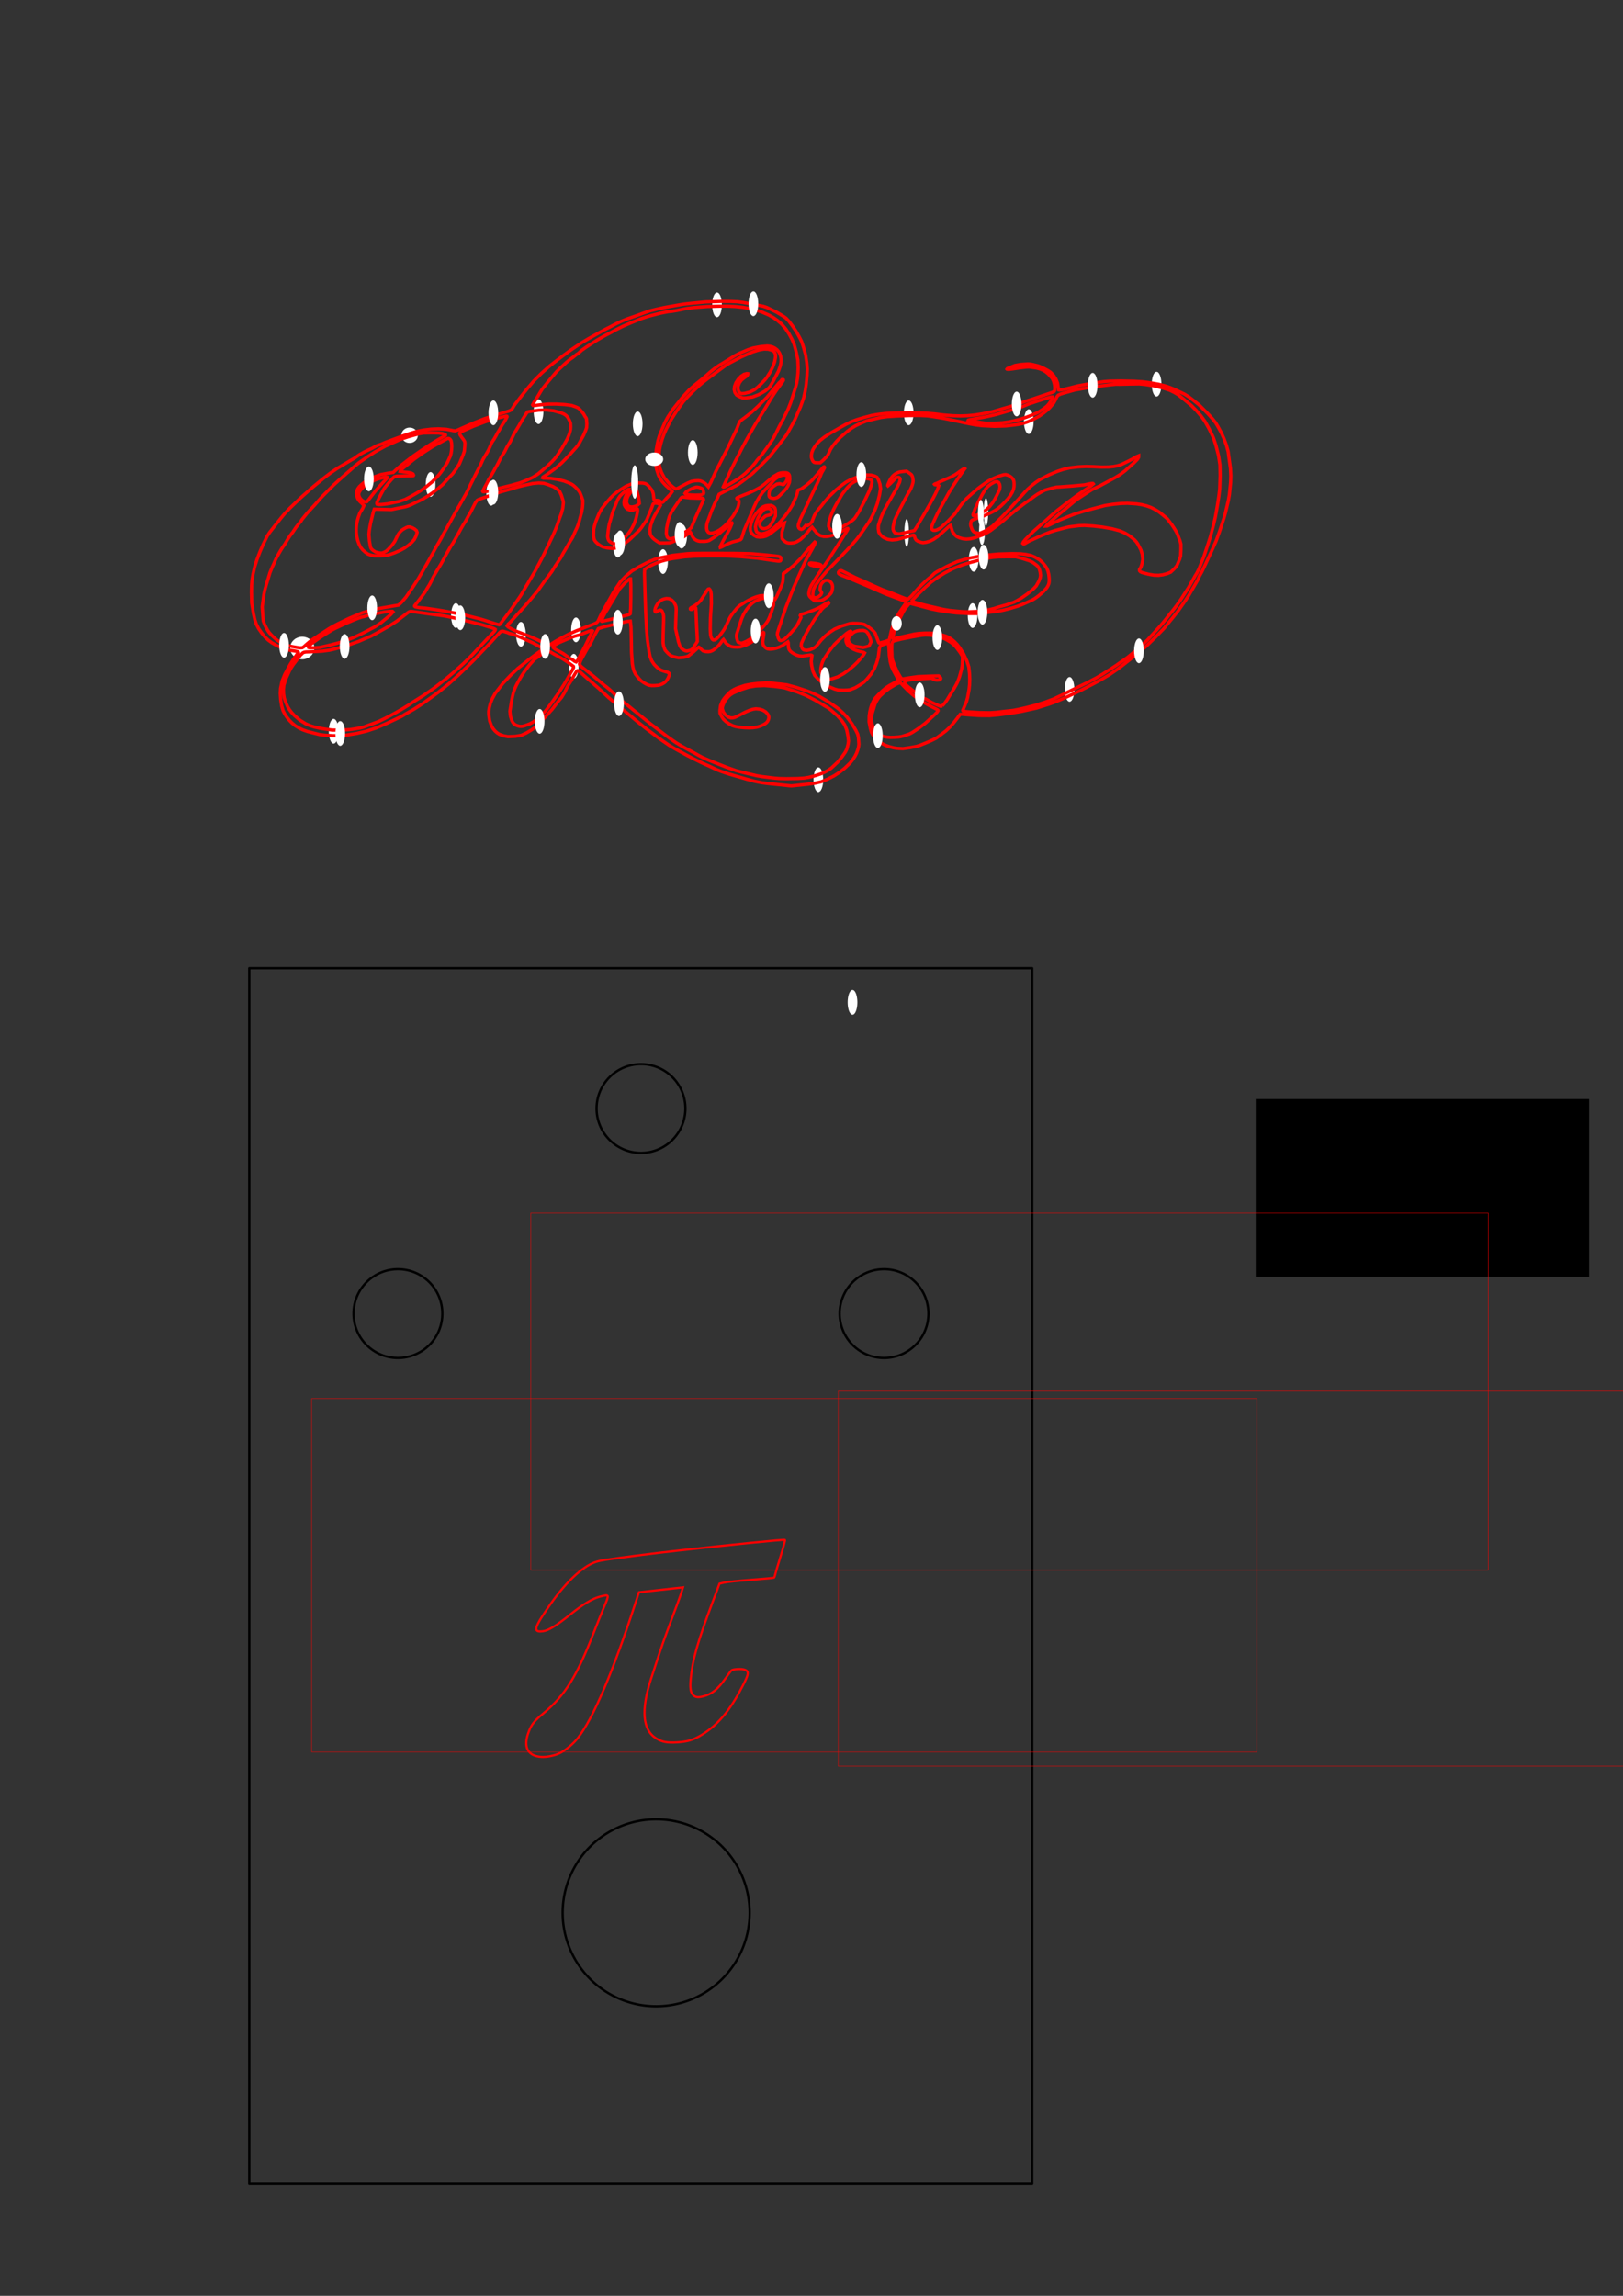 <?xml version="1.0" encoding="UTF-8" standalone="no"?>
<!-- Created with Inkscape (http://www.inkscape.org/) -->

<svg
   xmlns:dc="http://purl.org/dc/elements/1.1/"
   xmlns:cc="http://creativecommons.org/ns#"
   xmlns:rdf="http://www.w3.org/1999/02/22-rdf-syntax-ns#"
   xmlns:svg="http://www.w3.org/2000/svg"
   xmlns="http://www.w3.org/2000/svg"
   xmlns:sodipodi="http://sodipodi.sourceforge.net/DTD/sodipodi-0.dtd"
   xmlns:inkscape="http://www.inkscape.org/namespaces/inkscape"
   width="744.094"
   height="1052.362"
   id="svg2993"
   version="1.1"
   inkscape:version="0.48.5 r10040"
   sodipodi:docname="pedaL LOGO.svg">
  <rect width="100%" height="100%" fill="#333333" stroke="none"/>
  <sodipodi:namedview
     id="base"
     pagecolor="#ffffff"
     bordercolor="#666666"
     borderopacity="1.0"
     inkscape:pageopacity="0.0"
     inkscape:pageshadow="2"
     inkscape:zoom="0.7"
     inkscape:cx="285.49823"
     inkscape:cy="411.22807"
     inkscape:document-units="px"
     inkscape:current-layer="layer1"
     showgrid="false"
     inkscape:window-width="1280"
     inkscape:window-height="752"
     inkscape:window-x="0"
     inkscape:window-y="0"
     inkscape:window-maximized="1" />
  <defs
     id="defs2995" />
  <g
     inkscape:groupmode="layer"
     id="layer2"
     inkscape:label="top"
     style="display:inline" />
  <g
     inkscape:label="Layer 1"
     inkscape:groupmode="layer"
     id="layer1">
    <path
       transform="matrix(0.583,0,0,1.594,255.106,51.202)"
       sodipodi:type="arc"
       style="fill:#ffffff;fill-opacity:1;stroke:#ffffff;stroke-width:1.556;stroke-linecap:round;stroke-linejoin:round;stroke-miterlimit:4;stroke-opacity:1;stroke-dasharray:none;stroke-dashoffset:9.54"
       id="path3807-9-2-6-6-5-9-12-79-47"
       sodipodi:cx="232.84016"
       sodipodi:cy="256.10944"
       sodipodi:rx="3.0304577"
       sodipodi:ry="2.7779195"
       d="m 235.871,256.109 a 3.03,2.778 0 1 1 -6.061,0 3.03,2.778 0 1 1 6.061,0 z" />
    <g
       id="g4618"
       transform="translate(-81.822,-82.833)">
      <path
         d="m 235.871,256.109 c 0,1.534 -1.357,2.778 -3.03,2.778 -1.674,0 -3.03,-1.244 -3.03,-2.778 0,-1.534 1.357,-2.778 3.03,-2.778 1.674,0 3.03,1.244 3.03,2.778 z"
         sodipodi:ry="2.7779195"
         sodipodi:rx="3.0304577"
         sodipodi:cy="256.10944"
         sodipodi:cx="232.84016"
         id="path3807-9"
         style="fill:#ffffff;fill-opacity:1;stroke:#ffffff;stroke-width:1.5;stroke-linecap:round;stroke-linejoin:round;stroke-miterlimit:4;stroke-opacity:1;stroke-dasharray:none;stroke-dashoffset:9.54;display:inline"
         sodipodi:type="arc"
         transform="matrix(1,0,0,-1,36.777,538.459)" />
      <path
         d="m 235.871,256.109 c 0,1.534 -1.357,2.778 -3.03,2.778 -1.674,0 -3.03,-1.244 -3.03,-2.778 0,-1.534 1.357,-2.778 3.03,-2.778 1.674,0 3.03,1.244 3.03,2.778 z"
         sodipodi:ry="2.7779195"
         sodipodi:rx="3.0304577"
         sodipodi:cy="256.10944"
         sodipodi:cx="232.84016"
         id="path3807-9-2"
         style="fill:#ffffff;fill-opacity:1;stroke:#ffffff;stroke-width:0.944;stroke-linecap:round;stroke-linejoin:round;stroke-miterlimit:4;stroke-opacity:1;stroke-dasharray:none;stroke-dashoffset:9.54;display:inline"
         sodipodi:type="arc"
         transform="matrix(1.583,0,0,1.594,-148.198,-28.365)" />
      <path
         d="m 235.871,256.109 c 0,1.534 -1.357,2.778 -3.03,2.778 -1.674,0 -3.03,-1.244 -3.03,-2.778 0,-1.534 1.357,-2.778 3.03,-2.778 1.674,0 3.03,1.244 3.03,2.778 z"
         sodipodi:ry="2.7779195"
         sodipodi:rx="3.0304577"
         sodipodi:cy="256.10944"
         sodipodi:cx="232.84016"
         id="path3807-9-2-6"
         style="fill:#ffffff;fill-opacity:1;stroke:#ffffff;stroke-width:1.556;stroke-linecap:round;stroke-linejoin:round;stroke-miterlimit:4;stroke-opacity:1;stroke-dasharray:none;stroke-dashoffset:9.54;display:inline"
         sodipodi:type="arc"
         transform="matrix(0.583,0,0,1.594,171.263,-99.311)" />
      <path
         d="m 235.871,256.109 c 0,1.534 -1.357,2.778 -3.03,2.778 -1.674,0 -3.03,-1.244 -3.03,-2.778 0,-1.534 1.357,-2.778 3.03,-2.778 1.674,0 3.03,1.244 3.03,2.778 z"
         sodipodi:ry="2.7779195"
         sodipodi:rx="3.0304577"
         sodipodi:cy="256.10944"
         sodipodi:cx="232.84016"
         id="path3807-9-2-6-6"
         style="fill:#ffffff;fill-opacity:1;stroke:#ffffff;stroke-width:1.556;stroke-linecap:round;stroke-linejoin:round;stroke-miterlimit:4;stroke-opacity:1;stroke-dasharray:none;stroke-dashoffset:9.54;display:inline"
         sodipodi:type="arc"
         transform="matrix(0.583,0,0,1.594,155.101,-43.248)" />
      <path
         d="m 235.871,256.109 c 0,1.534 -1.357,2.778 -3.03,2.778 -1.674,0 -3.03,-1.244 -3.03,-2.778 0,-1.534 1.357,-2.778 3.03,-2.778 1.674,0 3.03,1.244 3.03,2.778 z"
         sodipodi:ry="2.7779195"
         sodipodi:rx="3.0304577"
         sodipodi:cy="256.10944"
         sodipodi:cx="232.84016"
         id="path3807-9-2-6-6-5"
         style="fill:#ffffff;fill-opacity:1;stroke:#ffffff;stroke-width:1.556;stroke-linecap:round;stroke-linejoin:round;stroke-miterlimit:4;stroke-opacity:1;stroke-dasharray:none;stroke-dashoffset:9.54;display:inline"
         sodipodi:type="arc"
         transform="matrix(0.583,0,0,1.594,99.037,9.785)" />
      <path
         d="m 235.871,256.109 c 0,1.534 -1.357,2.778 -3.03,2.778 -1.674,0 -3.03,-1.244 -3.03,-2.778 0,-1.534 1.357,-2.778 3.03,-2.778 1.674,0 3.03,1.244 3.03,2.778 z"
         sodipodi:ry="2.7779195"
         sodipodi:rx="3.0304577"
         sodipodi:cy="256.10944"
         sodipodi:cx="232.84016"
         id="path3807-9-2-6-6-5-9"
         style="fill:#ffffff;fill-opacity:1;stroke:#ffffff;stroke-width:1.556;stroke-linecap:round;stroke-linejoin:round;stroke-miterlimit:4;stroke-opacity:1;stroke-dasharray:none;stroke-dashoffset:9.54;display:inline"
         sodipodi:type="arc"
         transform="matrix(0.583,0,0,1.594,274.804,-185.679)" />
      <path
         d="m 235.871,256.109 c 0,1.534 -1.357,2.778 -3.03,2.778 -1.674,0 -3.03,-1.244 -3.03,-2.778 0,-1.534 1.357,-2.778 3.03,-2.778 1.674,0 3.03,1.244 3.03,2.778 z"
         sodipodi:ry="2.7779195"
         sodipodi:rx="3.0304577"
         sodipodi:cy="256.10944"
         sodipodi:cx="232.84016"
         id="path3807-9-2-6-6-5-9-8"
         style="fill:#ffffff;fill-opacity:1;stroke:#ffffff;stroke-width:1.556;stroke-linecap:round;stroke-linejoin:round;stroke-miterlimit:4;stroke-opacity:1;stroke-dasharray:none;stroke-dashoffset:9.54;display:inline"
         sodipodi:type="arc"
         transform="matrix(0.583,0,0,1.594,210.154,-36.682)" />
      <path
         d="m 235.871,256.109 c 0,1.534 -1.357,2.778 -3.03,2.778 -1.674,0 -3.03,-1.244 -3.03,-2.778 0,-1.534 1.357,-2.778 3.03,-2.778 1.674,0 3.03,1.244 3.03,2.778 z"
         sodipodi:ry="2.7779195"
         sodipodi:rx="3.0304577"
         sodipodi:cy="256.10944"
         sodipodi:cx="232.84016"
         id="path3807-9-2-6-6-5-9-4"
         style="fill:#ffffff;fill-opacity:1;stroke:#ffffff;stroke-width:1.556;stroke-linecap:round;stroke-linejoin:round;stroke-miterlimit:4;stroke-opacity:1;stroke-dasharray:none;stroke-dashoffset:9.54;display:inline"
         sodipodi:type="arc"
         transform="matrix(0.583,0,0,1.594,192.981,-136.687)" />
      <path
         d="m 235.871,256.109 c 0,1.534 -1.357,2.778 -3.03,2.778 -1.674,0 -3.03,-1.244 -3.03,-2.778 0,-1.534 1.357,-2.778 3.03,-2.778 1.674,0 3.03,1.244 3.03,2.778 z"
         sodipodi:ry="2.7779195"
         sodipodi:rx="3.0304577"
         sodipodi:cy="256.10944"
         sodipodi:cx="232.84016"
         id="path3807-9-2-6-6-5-9-9"
         style="fill:#ffffff;fill-opacity:1;stroke:#ffffff;stroke-width:1.556;stroke-linecap:round;stroke-linejoin:round;stroke-miterlimit:4;stroke-opacity:1;stroke-dasharray:none;stroke-dashoffset:9.54;display:inline"
         sodipodi:type="arc"
         transform="matrix(0.583,0,0,1.594,229.347,-75.573)" />
      <path
         d="m 235.871,256.109 c 0,1.534 -1.357,2.778 -3.03,2.778 -1.674,0 -3.03,-1.244 -3.03,-2.778 0,-1.534 1.357,-2.778 3.03,-2.778 1.674,0 3.03,1.244 3.03,2.778 z"
         sodipodi:ry="2.7779195"
         sodipodi:rx="3.0304577"
         sodipodi:cy="256.10944"
         sodipodi:cx="232.84016"
         id="path3807-9-2-6-6-5-9-2"
         style="fill:#ffffff;fill-opacity:1;stroke:#ffffff;stroke-width:1.455;stroke-linecap:round;stroke-linejoin:round;stroke-miterlimit:4;stroke-opacity:1;stroke-dasharray:none;stroke-dashoffset:9.54;display:inline"
         sodipodi:type="arc"
         transform="matrix(0.667,0,0,1.594,238.985,-79.613)" />
      <path
         d="m 235.871,256.109 c 0,1.534 -1.357,2.778 -3.03,2.778 -1.674,0 -3.03,-1.244 -3.03,-2.778 0,-1.534 1.357,-2.778 3.03,-2.778 1.674,0 3.03,1.244 3.03,2.778 z"
         sodipodi:ry="2.7779195"
         sodipodi:rx="3.0304577"
         sodipodi:cy="256.10944"
         sodipodi:cx="232.84016"
         id="path3807-9-2-6-6-5-9-0"
         style="fill:#ffffff;fill-opacity:1;stroke:#ffffff;stroke-width:1.556;stroke-linecap:round;stroke-linejoin:round;stroke-miterlimit:4;stroke-opacity:1;stroke-dasharray:none;stroke-dashoffset:9.54;display:inline"
         sodipodi:type="arc"
         transform="matrix(0.583,0,0,1.594,184.9,-34.661)" />
      <path
         d="m 235.871,256.109 c 0,1.534 -1.357,2.778 -3.03,2.778 -1.674,0 -3.03,-1.244 -3.03,-2.778 0,-1.534 1.357,-2.778 3.03,-2.778 1.674,0 3.03,1.244 3.03,2.778 z"
         sodipodi:ry="2.7779195"
         sodipodi:rx="3.0304577"
         sodipodi:cy="256.10944"
         sodipodi:cx="232.84016"
         id="path3807-9-2-6-6-5-9-6"
         style="fill:#ffffff;fill-opacity:1;stroke:#ffffff;stroke-width:1.556;stroke-linecap:round;stroke-linejoin:round;stroke-miterlimit:4;stroke-opacity:1;stroke-dasharray:none;stroke-dashoffset:9.54;display:inline"
         sodipodi:type="arc"
         transform="matrix(0.583,0,0,1.594,209.144,-20.014)" />
      <path
         d="m 235.871,256.109 c 0,1.534 -1.357,2.778 -3.03,2.778 -1.674,0 -3.03,-1.244 -3.03,-2.778 0,-1.534 1.357,-2.778 3.03,-2.778 1.674,0 3.03,1.244 3.03,2.778 z"
         sodipodi:ry="2.7779195"
         sodipodi:rx="3.0304577"
         sodipodi:cy="256.10944"
         sodipodi:cx="232.84016"
         id="path3807-9-2-6-6-5-9-7"
         style="fill:#ffffff;fill-opacity:1;stroke:#ffffff;stroke-width:1.556;stroke-linecap:round;stroke-linejoin:round;stroke-miterlimit:4;stroke-opacity:1;stroke-dasharray:none;stroke-dashoffset:9.54;display:inline"
         sodipodi:type="arc"
         transform="matrix(0.583,0,0,1.594,417.74,-132.141)" />
      <path
         d="m 235.871,256.109 c 0,1.534 -1.357,2.778 -3.03,2.778 -1.674,0 -3.03,-1.244 -3.03,-2.778 0,-1.534 1.357,-2.778 3.03,-2.778 1.674,0 3.03,1.244 3.03,2.778 z"
         sodipodi:ry="2.7779195"
         sodipodi:rx="3.0304577"
         sodipodi:cy="256.10944"
         sodipodi:cx="232.84016"
         id="path3807-9-2-6-6-5-9-5"
         style="fill:#ffffff;fill-opacity:1;stroke:#ffffff;stroke-width:1.556;stroke-linecap:round;stroke-linejoin:round;stroke-miterlimit:4;stroke-opacity:1;stroke-dasharray:none;stroke-dashoffset:9.54;display:inline"
         sodipodi:type="arc"
         transform="matrix(0.583,0,0,1.594,391.981,-43.248)" />
      <path
         d="m 235.871,256.109 c 0,1.534 -1.357,2.778 -3.03,2.778 -1.674,0 -3.03,-1.244 -3.03,-2.778 0,-1.534 1.357,-2.778 3.03,-2.778 1.674,0 3.03,1.244 3.03,2.778 z"
         sodipodi:ry="2.7779195"
         sodipodi:rx="3.0304577"
         sodipodi:cy="256.10944"
         sodipodi:cx="232.84016"
         id="path3807-9-2-6-6-5-9-3"
         style="fill:#ffffff;fill-opacity:1;stroke:#ffffff;stroke-width:1.556;stroke-linecap:round;stroke-linejoin:round;stroke-miterlimit:4;stroke-opacity:1;stroke-dasharray:none;stroke-dashoffset:9.54;display:inline"
         sodipodi:type="arc"
         transform="matrix(0.583,0,0,1.594,392.486,-69.007)" />
      <path
         d="m 235.871,256.109 c 0,1.534 -1.357,2.778 -3.03,2.778 -1.674,0 -3.03,-1.244 -3.03,-2.778 0,-1.534 1.357,-2.778 3.03,-2.778 1.674,0 3.03,1.244 3.03,2.778 z"
         sodipodi:ry="2.7779195"
         sodipodi:rx="3.0304577"
         sodipodi:cy="256.10944"
         sodipodi:cx="232.84016"
         id="path3807-9-2-6-6-5-9-90"
         style="fill:#ffffff;fill-opacity:1;stroke:#ffffff;stroke-width:1.556;stroke-linecap:round;stroke-linejoin:round;stroke-miterlimit:4;stroke-opacity:1;stroke-dasharray:none;stroke-dashoffset:9.54;display:inline"
         sodipodi:type="arc"
         transform="matrix(0.583,0,0,1.594,436.428,-9.408)" />
      <path
         d="m 235.871,256.109 c 0,1.534 -1.357,2.778 -3.03,2.778 -1.674,0 -3.03,-1.244 -3.03,-2.778 0,-1.534 1.357,-2.778 3.03,-2.778 1.674,0 3.03,1.244 3.03,2.778 z"
         sodipodi:ry="2.7779195"
         sodipodi:rx="3.0304577"
         sodipodi:cy="256.10944"
         sodipodi:cx="232.84016"
         id="path3807-9-2-6-6-5-9-38"
         style="fill:#ffffff;fill-opacity:1;stroke:#ffffff;stroke-width:1.556;stroke-linecap:round;stroke-linejoin:round;stroke-miterlimit:4;stroke-opacity:1;stroke-dasharray:none;stroke-dashoffset:9.54;display:inline"
         sodipodi:type="arc"
         transform="matrix(0.583,0,0,1.594,476.329,-149.314)" />
      <path
         d="m 235.871,256.109 c 0,1.534 -1.357,2.778 -3.03,2.778 -1.674,0 -3.03,-1.244 -3.03,-2.778 0,-1.534 1.357,-2.778 3.03,-2.778 1.674,0 3.03,1.244 3.03,2.778 z"
         sodipodi:ry="2.7779195"
         sodipodi:rx="3.0304577"
         sodipodi:cy="256.10944"
         sodipodi:cx="232.84016"
         id="path3807-9-2-6-6-5-9-99"
         style="fill:#ffffff;fill-opacity:1;stroke:#ffffff;stroke-width:1.556;stroke-linecap:round;stroke-linejoin:round;stroke-miterlimit:4;stroke-opacity:1;stroke-dasharray:none;stroke-dashoffset:9.54;display:inline"
         sodipodi:type="arc"
         transform="matrix(0.583,0,0,1.594,362.687,-136.182)" />
      <path
         d="m 235.871,256.109 c 0,1.534 -1.357,2.778 -3.03,2.778 -1.674,0 -3.03,-1.244 -3.03,-2.778 0,-1.534 1.357,-2.778 3.03,-2.778 1.674,0 3.03,1.244 3.03,2.778 z"
         sodipodi:ry="2.7779195"
         sodipodi:rx="3.0304577"
         sodipodi:cy="256.10944"
         sodipodi:cx="232.84016"
         id="path3807-9-2-6-6-5-9-01"
         style="fill:#ffffff;fill-opacity:1;stroke:#ffffff;stroke-width:2.058;stroke-linecap:round;stroke-linejoin:round;stroke-miterlimit:4;stroke-opacity:1;stroke-dasharray:none;stroke-dashoffset:9.54;display:inline"
         sodipodi:type="arc"
         transform="matrix(0.333,0,0,1.594,454.484,-81.633)" />
      <path
         d="m 235.871,256.109 c 0,1.534 -1.357,2.778 -3.03,2.778 -1.674,0 -3.03,-1.244 -3.03,-2.778 0,-1.534 1.357,-2.778 3.03,-2.778 1.674,0 3.03,1.244 3.03,2.778 z"
         sodipodi:ry="2.7779195"
         sodipodi:rx="3.0304577"
         sodipodi:cy="256.10944"
         sodipodi:cx="232.84016"
         id="path3807-9-2-6-6-5-9-93"
         style="fill:#ffffff;fill-opacity:1;stroke:#ffffff;stroke-width:1.556;stroke-linecap:round;stroke-linejoin:round;stroke-miterlimit:4;stroke-opacity:1;stroke-dasharray:none;stroke-dashoffset:9.54;display:inline"
         sodipodi:type="arc"
         transform="matrix(0.583,0,0,1.594,250.055,-67.996)" />
      <path
         d="m 235.871,256.109 c 0,1.534 -1.357,2.778 -3.03,2.778 -1.674,0 -3.03,-1.244 -3.03,-2.778 0,-1.534 1.357,-2.778 3.03,-2.778 1.674,0 3.03,1.244 3.03,2.778 z"
         sodipodi:ry="2.7779195"
         sodipodi:rx="3.0304577"
         sodipodi:cy="256.10944"
         sodipodi:cx="232.84016"
         id="path3807-9-2-6-6-5-9-55"
         style="fill:#ffffff;fill-opacity:1;stroke:#ffffff;stroke-width:2.376;stroke-linecap:round;stroke-linejoin:round;stroke-miterlimit:4;stroke-opacity:1;stroke-dasharray:none;stroke-dashoffset:9.54;display:inline"
         sodipodi:type="arc"
         transform="matrix(0.25,0,0,1.594,475.635,-90.705)" />
      <path
         d="m 235.871,256.109 c 0,1.534 -1.357,2.778 -3.03,2.778 -1.674,0 -3.03,-1.244 -3.03,-2.778 0,-1.534 1.357,-2.778 3.03,-2.778 1.674,0 3.03,1.244 3.03,2.778 z"
         sodipodi:ry="2.7779195"
         sodipodi:rx="3.0304577"
         sodipodi:cy="256.10944"
         sodipodi:cx="232.84016"
         id="path3807-9-2-6-6-5-9-12-2"
         style="fill:#ffffff;fill-opacity:1;stroke:#ffffff;stroke-width:2.376;stroke-linecap:round;stroke-linejoin:round;stroke-miterlimit:4;stroke-opacity:1;stroke-dasharray:none;stroke-dashoffset:9.54;display:inline"
         sodipodi:type="arc"
         transform="matrix(0.25,0,0,1.594,439.29,-81.128)" />
      <path
         d="m 235.871,256.109 c 0,1.534 -1.357,2.778 -3.03,2.778 -1.674,0 -3.03,-1.244 -3.03,-2.778 0,-1.534 1.357,-2.778 3.03,-2.778 1.674,0 3.03,1.244 3.03,2.778 z"
         sodipodi:ry="2.7779195"
         sodipodi:rx="3.0304577"
         sodipodi:cy="256.10944"
         sodipodi:cx="232.84016"
         id="path3807-9-2-6-6-5-9-12"
         style="fill:#ffffff;fill-opacity:1;stroke:#ffffff;stroke-width:1.556;stroke-linecap:round;stroke-linejoin:round;stroke-miterlimit:4;stroke-opacity:1;stroke-dasharray:none;stroke-dashoffset:9.54;display:inline"
         sodipodi:type="arc"
         transform="matrix(0.583,0,0,1.594,321.271,32.009)" />
      <path
         d="m 235.871,256.109 c 0,1.534 -1.357,2.778 -3.03,2.778 -1.674,0 -3.03,-1.244 -3.03,-2.778 0,-1.534 1.357,-2.778 3.03,-2.778 1.674,0 3.03,1.244 3.03,2.778 z"
         sodipodi:ry="2.7779195"
         sodipodi:rx="3.0304577"
         sodipodi:cy="256.10944"
         sodipodi:cx="232.84016"
         id="path3807-9-2-6-6-5-9-12-4"
         style="fill:#ffffff;fill-opacity:1;stroke:#ffffff;stroke-width:1.556;stroke-linecap:round;stroke-linejoin:round;stroke-miterlimit:4;stroke-opacity:1;stroke-dasharray:none;stroke-dashoffset:9.54;display:inline"
         sodipodi:type="arc"
         transform="matrix(0.583,0,0,1.594,143.484,-103.352)" />
      <path
         inkscape:connector-curvature="0"
         id="path4561"
         d="m 443.695,442.989 -9.828,-1.011 -2.68,-0.342 -3.646,-0.722 -3.417,-0.929 -2.116,-0.614 -5.952,-1.72 -3.456,-1.151 -2.37,-0.945 -3.208,-1.522 -1.868,-0.83 -1.584,-0.719 -3.493,-1.704 -3.005,-1.55 -5.286,-2.891 -3.05,-1.77 -3.006,-2.077 -2.388,-1.704 -5.388,-4.054 -3.45,-2.758 -2.946,-2.434 -6.181,-5.111 -4.469,-3.787 -4.286,-3.995 -5.572,-4.874 -1.416,-1.237 -1.68,-1.549 -1.002,-0.694 -0.335,-0.061 -0.27,0.111 -0.487,0.68 -1.051,1.744 -0.609,1.182 -0.421,0.811 -1.548,2.346 -0.957,1.85 -0.374,0.853 -0.734,1.271 -0.871,1.42 -1.878,2.215 -1.601,2.152 -0.987,1.267 -0.703,0.763 -2.644,2.952 -3.029,3.212 -1.467,1.298 -1.733,1.203 -2.097,1.238 -2.309,1.081 -2.751,0.473 -3.385,0.131 -2.01,-0.37 -1.875,-0.668 -1.103,-0.7 -0.976,-0.872 -0.843,-1.034 -0.704,-1.186 -0.876,-2.382 -0.416,-2.755 -0.019,-1.598 0.198,-1.404 0.569,-2.329 0.865,-2.085 1.353,-2.481 2.488,-3.234 0.994,-1.29 3.474,-3.677 3.45,-3.234 2.437,-1.939 2.92,-2.335 3.587,-2.675 2.122,-1.505 0.478,-0.313 -0.008,-0.177 -0.24,-0.243 -4.301,-2.424 -1.863,-0.855 -2.518,-1.139 -2.878,-1.234 -1.821,-0.714 -1.168,-0.304 -0.654,-0.143 -0.83,-0.384 -1.765,-0.541 -0.734,-0.133 -0.517,0.154 -0.585,0.461 -4.109,4.554 -4.345,4.499 -3.29,3.51 -3.119,3.053 -3.939,3.771 -4.558,4.157 -4.81,3.86 -2.499,1.816 -4.72,3.411 -1.161,0.751 -2.769,1.781 -2.173,1.239 -1.706,0.95 -1.28,0.801 -0.65,0.359 -3.005,1.427 -3.98,1.868 -4.501,1.939 -4.493,1.475 -4.412,1.035 -5.032,0.831 -2.707,0.199 -3.353,0.007 -3.405,-0.175 -2.637,-0.34 -5.497,-1.393 -2.098,-0.74 -1.583,-0.743 -1.924,-1.162 -1.425,-1.175 -1.244,-1.274 -1.182,-1.484 -1.014,-1.547 -0.741,-1.465 -0.632,-2.196 -0.442,-2.806 -0.187,-2.802 0.117,-2.315 0.742,-3.485 1.226,-3.024 2.524,-4.636 1.573,-2.494 1.381,-1.877 0.739,-0.974 -0.09,-0.232 -0.271,-0.182 -1.175,-0.256 -2.286,-0.364 -2.061,-0.52 -2.021,-0.733 -2.165,-1.003 -2.028,-1.138 -1.712,-1.245 -1.53,-1.464 -1.483,-1.796 -1.443,-2.075 -0.999,-1.914 -0.722,-2.149 -0.612,-2.777 -0.8,-4.815 -0.114,-4.677 0.048,-3.376 0.211,-2.601 0.431,-2.498 0.749,-3.37 1.108,-3.489 1.336,-3.489 1.447,-3.335 1.86,-3.841 1.133,-1.71 2.469,-3.145 2.843,-3.547 1.754,-2.11 2.311,-2.41 4.531,-4.358 4.703,-4.172 1.727,-1.471 4.467,-3.665 3.1,-2.351 3.2,-2.191 6.452,-3.842 1.137,-0.643 1.137,-0.789 1.381,-0.968 2.603,-1.433 3.245,-1.506 1.412,-0.795 0.968,-0.477 1.573,-0.504 2.058,-0.896 7.148,-2.652 3.817,-1.342 3.183,-0.964 3.398,-0.698 3.42,-0.418 3.346,-0.139 3.621,0.203 3.106,0.611 0.994,0.128 0.951,-0.315 2.187,-0.984 5.285,-2.327 4.968,-1.969 5.089,-1.632 6.082,-1.856 1.163,-0.536 0.319,-0.427 1.157,-1.884 1.745,-2.253 0.88,-1.159 1.759,-2.233 1.769,-2.172 2.705,-3.182 3.585,-3.585 3.639,-3.236 3.457,-2.688 2.792,-2.103 2.992,-2.198 1.33,-0.924 4.472,-2.978 2.84,-1.689 5.116,-2.838 1.251,-0.704 1.349,-0.735 1.754,-0.868 3.066,-1.621 2.64,-1.246 2.738,-1.093 3.252,-1.117 4.273,-1.562 2.68,-0.936 2.956,-0.718 3.411,-0.757 2.193,-0.403 1.949,-0.33 1.949,-0.354 2.825,-0.489 4.16,-0.455 6.014,-0.567 7.325,-0.242 4.301,0.026 3.025,0.137 2.62,0.328 3.519,0.647 3.899,0.724 1.748,0.362 1.626,0.528 4.504,2.184 2.274,1.355 0.975,0.622 1.084,0.765 1.354,1.443 1.574,2.061 1.743,2.617 1.235,2.17 0.669,1.267 0.618,1.255 0.905,2.77 0.922,3.403 0.519,3.582 0.218,2.764 -0.134,3.078 -0.377,4.124 -0.477,3.002 -0.673,3.019 -1.433,4.039 -2.627,6.004 -1.238,2.353 -1.563,2.823 -0.451,0.774 -0.509,0.928 -1.109,1.478 -1.309,1.679 -1.064,1.379 -0.892,1.16 -1.736,2.165 -1.341,1.746 -4.147,4.262 -4.295,4.114 -2.68,2.116 -1.985,1.487 -1.819,1.311 -4.171,2.153 -4.393,2.195 -0.713,1.647 -1.089,2.157 -0.376,0.766 -0.221,0.577 -1.022,2.333 -0.989,2.767 -0.569,1.542 -0.467,1.222 -0.262,1.342 -0.035,1.273 0.214,1.016 0.587,0.842 0.877,0.375 1.197,-0.089 1.545,-0.549 1.4,-0.761 1.421,-1.02 1.412,-1.248 1.374,-1.443 2.18,-2.832 1.834,-3.15 0.42,-1.052 0.284,-1.115 0.115,-1.004 -0.086,-0.719 -0.573,-0.603 -0.301,-0.216 -0.04,-0.238 0.213,-0.239 0.458,-0.218 5.225,-2.083 2.787,-1.322 2.221,-1.228 1.691,-1.25 1.476,-1.294 2.762,-2.315 2.212,-1.307 0.931,-0.271 1.157,-0.153 1.558,0.027 0.564,0.18 0.432,0.303 0.309,0.435 0.195,0.576 0.085,1.609 -0.175,1.366 -0.56,1.361 -0.906,1.486 -1.764,1.932 -1.832,1.772 -0.54,0.355 -0.55,0.209 -0.92,0.194 -0.945,-0.143 -0.732,-0.242 -0.416,-0.365 -0.167,-0.598 0.016,-0.942 0.166,-1.037 0.406,-0.834 1.325,-1.341 1.662,-1.083 1.242,-0.185 1.16,0.267 0.466,0.191 0.452,-0.248 0.98,-1.24 0.635,-1.481 -0.088,-0.733 -0.487,-0.504 -0.816,-0.234 -1.073,0.076 -1.012,0.388 -1.249,0.693 -1.116,0.768 -0.613,0.615 -0.799,1.013 -2.059,2.106 -2.246,2.46 -1.584,2.281 -1.237,2.134 -0.939,1.982 -0.786,1.866 -1.636,3.813 -2.165,5.094 -1.106,3.489 -0.211,0.487 -0.375,0.373 -1.336,0.468 -2.392,0.615 -2.075,0.824 -1.787,0.899 -1.176,0.581 -0.501,0.17 -0.069,-0.318 1.258,-2.478 1.3,-2.354 0.3,-0.522 1.594,-2.938 1.03,-2.483 -0.081,-0.137 -0.216,0.071 -0.678,0.669 -0.544,0.562 -0.511,0.334 -1.783,1.407 -1.922,1.704 -2.516,1.874 -2.272,1.44 -0.866,0.266 -1.099,0.144 -2.283,-0.018 -0.943,-0.213 -0.818,-0.353 -0.699,-0.497 -0.586,-0.644 -0.479,-0.794 -0.377,-0.947 -0.373,-0.608 -1.328,0.757 -1.765,1.163 -2.412,1.232 -2.112,0.905 -0.92,0.365 -1.035,0.306 -2.166,0.059 -2.439,0 -1.226,-0.763 -1.179,-0.829 -0.914,-0.848 -0.631,-0.847 -0.33,-0.828 -0.159,-1.871 0.364,-2.127 0.892,-2.585 0.994,-2.039 0.794,-1.379 1.146,-1.947 0.646,-1.171 -0.595,-0.608 -0.672,-0.326 -0.859,-0.085 -0.696,0.046 -0.438,0.208 -0.29,0.474 -0.254,0.844 -1.053,2.646 -1.034,2.434 -0.473,1.155 -1.179,1.684 -1.215,1.798 -0.868,1.059 -1.475,1.436 -2.195,2.133 -0.961,0.916 -1.955,1.468 -1.556,0.989 -1.562,0.78 -1.431,0.512 -1.163,0.184 -2.432,-0.225 -2.194,-0.545 -1.072,-0.555 -1.116,-0.806 -0.955,-0.888 -0.586,-0.801 -0.252,-0.897 -0.148,-1.278 0.075,-2.774 0.35,-1.608 0.592,-1.954 1.449,-3.57 1.173,-2.225 2.127,-2.719 2.116,-2.447 1.446,-1.423 1.643,-1.284 1.687,-1.167 2.304,-1.408 2.537,-1.021 1.476,-0.349 1.936,-0.075 1.713,0.057 1.159,0.244 0.899,0.545 0.933,0.958 1.26,1.611 0.505,1.572 0.225,1.794 0.03,0.657 0.167,0.35 0.42,0.139 0.788,0.025 1.135,0.157 0.678,0.518 0.311,0.265 0.371,0.009 0.429,-0.246 0.485,-0.5 0.96,-1.095 1.83,-1.949 0.843,-1.166 -0.373,-0.507 -0.945,-0.839 -1.665,-1.468 -1.385,-1.515 -1.103,-1.559 -0.817,-1.599 -0.794,-2.434 -0.367,-1.808 -0.085,-2.843 0.172,-4.219 0.46,-2.758 0.413,-1.925 0.618,-2.075 1.739,-4.275 0.885,-2.011 0.9,-1.721 0.562,-0.972 2.148,-3.247 4.405,-5.517 3.235,-3.524 2.515,-2.172 2.804,-2.265 2.274,-1.923 1.751,-1.56 1.949,-1.567 2.066,-1.457 1.787,-1.075 2.355,-1.44 3.441,-2.149 2.137,-1.069 0.986,-0.398 2.779,-1.195 2.273,-0.746 3.582,-0.647 2.873,-0.244 1.3,0.13 1.186,0.336 1.056,0.528 0.911,0.705 0.751,0.869 0.576,1.017 0.386,1.152 0.18,1.272 -0.021,1.456 -0.34,1.642 -0.808,2.326 -1.083,2.094 -1.242,2.4 -1.123,1.874 -0.466,0.795 -0.736,0.805 -1.525,1.229 -2.81,1.605 -2.925,1.128 -2.994,0.433 -1.522,0.012 -0.895,-0.354 -1.055,-0.428 -0.861,-0.572 -0.766,-1.117 -0.314,-1.336 0.141,-1.497 0.6,-1.601 1.072,-1.666 1.304,-1.354 1.379,-0.909 1.297,-0.333 0.452,0.059 -0.003,0.306 -0.454,0.731 -1.027,0.716 -1.389,1.08 -1.023,1.38 -0.56,1.505 -0.077,0.745 0.074,0.711 0.341,1.105 0.501,0.614 0.808,0.218 1.264,-0.085 2.465,-0.62 2.255,-1.153 1.362,-1.129 1.78,-1.715 1.612,-1.71 0.859,-1.113 0.55,-0.915 1.011,-1.604 1.073,-2.128 0.851,-2.349 0.403,-2.127 0.032,-1.166 -0.335,-0.889 -0.494,-0.739 -0.784,-0.407 -1.836,-0.515 -1.856,-0.063 -2.257,0.422 -3.037,0.94 -5.334,2.354 -5.165,2.708 -1.776,1.101 -2.896,2.109 -3.341,2.47 -2.087,1.541 -1.706,1.315 -2.091,1.762 -2.833,2.676 -2.73,2.763 -1.82,2.059 -3.14,4.415 -2.292,3.611 -1.285,2.457 -0.971,1.866 -0.917,1.985 -0.899,2.457 -0.769,2.589 -0.526,2.38 -0.209,1.963 -0.071,2.308 0.067,2.189 0.205,1.606 0.871,2.503 1.31,2.494 2.065,2.487 1.256,1.222 1.085,0.873 0.831,0.471 0.631,-0.102 1.649,-0.899 3.067,-1.623 1.939,-0.809 1.635,-0.273 1.34,-0.066 0.905,0.09 0.87,0.319 0.898,0.499 0.803,0.6 0.585,0.621 0.648,0.727 1.104,-2.003 0.992,-2.238 1.289,-2.852 1.605,-3.096 0.434,-0.845 0.78,-1.542 2.712,-5.295 1.849,-3.917 2.24,-4.725 1.032,-2.656 0.328,-0.764 0.555,-0.487 0.743,-0.581 1.233,-0.907 2.758,-2.189 2.826,-2.605 1.368,-1.341 2.942,-2.96 2.408,-2.907 1.566,-1.866 1.517,-1.797 0.798,-0.767 0.365,-0.395 0.24,-0.416 0.47,-0.08 0.211,0.156 0.018,0.256 -0.574,0.943 -1.495,2.064 -1.268,1.759 -2.081,3.137 -1.103,1.866 -2.065,3.435 -0.923,1.521 -0.809,1.298 -0.81,1.295 -0.901,1.46 -0.791,1.303 -0.303,0.516 -0.659,1.12 -1.629,2.872 -1.29,2.288 -0.32,0.592 -0.739,1.371 -1.039,1.943 -1.092,2.137 -2.152,4.138 -2.205,4.462 -1.056,2.353 -1.244,2.728 -1.033,2.249 0.132,0.097 0.328,-0.041 0.84,-0.391 1.706,-0.989 4.467,-2.74 2.678,-2.126 2.643,-2.613 1.936,-2.275 0.748,-1.071 0.293,-0.374 0.945,-1.014 1.158,-1.42 3.201,-4.398 1.962,-3.026 0.844,-1.62 1.86,-3.773 2.055,-3.807 0.146,-0.401 0.798,-1.55 1.073,-2.256 0.565,-1.46 0.596,-1.509 1.194,-3.785 0.986,-3.083 0.498,-1.85 0.374,-2.195 0.237,-2.444 0.087,-2.597 -0.139,-3.528 -0.829,-3.936 -0.884,-3.194 -0.973,-2.304 -1.402,-2.549 -1.457,-2.195 -1.894,-2.24 -1.981,-1.693 -1.706,-1.206 -2.175,-1.239 -2.942,-1.264 -2.801,-0.967 -2.656,-0.698 -3.437,-0.598 -3.599,-0.381 -3.456,-0.162 -3.65,0.013 -5.596,0.143 -5.752,0.441 -3.492,0.436 -2.209,0.415 -2.355,0.491 -2.528,0.424 -1.706,0.156 -3.32,0.664 -3.574,0.896 -2.351,0.634 -2.805,0.921 -5,2.004 -0.931,0.396 -2.595,1.114 -3.145,1.579 -2.437,1.322 -3.13,1.618 -2.351,1.369 -1.072,0.624 -2.965,1.895 -1.679,1.107 -2.261,1.573 -1.39,1.265 -0.403,0.327 -0.6,0.331 -1.76,1.424 -1.124,0.757 -1.649,1.361 -3.28,3.033 -1.384,1.359 -1.08,1.287 -1.947,2.326 -1.068,1.27 -0.869,1.103 -1.501,1.868 -0.879,1.405 -1.385,2.354 -1.355,2.029 -0.833,1.524 0.203,0.282 1.335,-0.052 2.36,-0.306 3.18,-0.275 3.807,-0.019 3.696,0.208 3.27,0.417 1.899,0.649 1.115,0.493 0.583,0.467 0.966,1.056 0.905,1.127 0.4,0.68 0.347,0.66 0.385,0.457 0.242,0.616 0.162,2.135 -0.078,1.75 -0.416,1.297 -1.057,2.428 -0.944,1.679 -0.936,1.789 -0.482,0.78 -1.087,1.35 -3.248,3.615 -3.175,3.25 -2.222,1.965 -1.322,1.049 -1.687,1.226 -1.521,1.065 -1.267,0.85 -0.681,0.436 -0.13,0.315 0.405,0.166 0.924,-0.011 2.335,0.088 3.044,0.479 3.045,0.733 2.135,0.812 1.243,0.561 0.899,0.567 1.191,1.062 1.132,1.213 0.721,1.02 0.418,1.027 0.51,1.342 0.431,1.254 -0.021,1.78 -0.176,1.749 -0.364,1.987 -1.384,5.105 -0.793,2.039 -0.802,1.704 -1.158,2.639 -0.936,1.524 -1.334,2.238 -1.374,2.375 -0.649,1.068 -1.087,2.05 -1.336,1.969 -1.394,2.109 -1.351,2.229 -1.321,1.786 -0.975,1.264 -1.543,2.084 -2.605,3.692 -2.603,3.142 -3.31,3.888 -3.493,3.836 -2.739,3.029 -0.713,0.778 -0.781,0.671 -0.488,0.83 0.45,0.46 1.39,0.832 2.032,1.01 5.55,2.145 1.693,0.677 3.411,1.557 3.508,1.67 1.262,0.442 0.913,-0.495 2.046,-1.266 3.005,-1.688 2.782,-1.434 3.452,-1.548 6.436,-2.52 1.959,-0.745 1.134,-0.557 0.588,-0.548 0.322,-0.719 1.436,-3.058 2.175,-3.838 1.628,-2.921 1.323,-2.353 1.472,-2.353 2.019,-3.033 2.425,-2.513 2.821,-2.366 3.279,-1.946 4.668,-2.374 2.751,-1.136 2.182,-0.583 2.355,-0.466 3.391,-0.665 3.497,-0.396 3.249,-0.369 2.254,-0.133 5.255,-0.052 7.517,0.006 7.132,0.028 7.128,0.145 7.102,0.622 3.736,0.395 1.503,0.187 0.86,0.233 0.389,0.361 0.091,0.571 -0.063,0.573 -0.229,0.334 -0.452,0.135 -0.733,-0.024 -1.934,-0.256 -7.38,-1.074 -7.427,-0.679 -7.448,-0.401 -9.225,-0.018 -5.059,0.182 -4.153,0.282 -5.449,0.776 -2.926,0.612 -2.427,0.663 -2.456,0.916 -2.373,1.086 -1.862,1.041 -0.923,0.781 -0.064,1.853 0.211,7.698 0.314,9.555 0.409,8.297 0.414,4.849 0.48,3.405 0.319,2.109 0.421,2.118 0.72,1.845 1.045,1.622 1.396,1.45 1.762,1.263 1.819,0.639 1.366,0.379 0.658,0.513 0.089,0.355 -0.058,0.447 -0.515,1.246 -0.56,0.974 -0.619,0.754 -0.751,0.607 -0.955,0.532 -1.308,0.494 -1.902,0.163 -1.487,0.022 -1.11,-0.149 -1.06,-0.403 -1.338,-0.74 -1.291,-0.9 -1.149,-1.207 -1.48,-1.889 -0.644,-1.373 -0.452,-1.542 -0.32,-1.79 -0.371,-5.268 -0.12,-6.977 -0.12,-4.568 -0.311,-2.753 -1.42,0.125 -3.489,0.79 -3.249,0.769 -3.776,0.914 -2.726,0.816 -1.514,2.628 -1.51,2.982 -0.802,1.582 -0.646,1.014 -0.813,1.339 -2.254,4.085 -0.619,1.19 -0.481,1.355 0.129,0.516 0.855,0.844 1.65,1.292 2.723,2.118 1.775,1.46 4.186,3.533 1.002,0.767 1.667,1.367 1.786,1.698 0.984,0.974 1.72,1.581 1.76,1.426 1.285,0.965 1.497,1.213 2.031,1.653 2.031,1.652 1.958,1.578 3.743,3.011 7.539,5.706 1.543,1.102 2.31,1.602 2.923,1.79 5.496,2.955 1.706,0.961 2.169,1.155 3.022,1.311 2.518,1.02 2.843,1.131 2.599,1.013 4.385,1.547 3.656,0.936 5.848,1.394 2.355,0.392 5.882,0.721 1.992,0.161 3.227,0.073 5.225,-0.074 2.907,-0.186 2.185,-0.357 2.047,-0.495 1.569,-0.467 1.858,-0.615 1.863,-0.814 1.695,-0.929 1.354,-0.959 2.86,-2.693 2.078,-2.533 1.397,-1.995 0.718,-1.425 0.618,-2.377 0.17,-1.4 -0.234,-2.053 -0.575,-2.932 -0.902,-2.292 -1.343,-1.982 -2.046,-2.273 -2.971,-2.634 -1.422,-1.077 -0.782,-0.439 -0.553,-0.302 -2.012,-1.243 -2.599,-1.506 -4.119,-2.144 -3.841,-1.513 -3.168,-1.061 -2.528,-0.806 -1.939,-0.337 -3.086,-0.413 -4.444,-0.364 -4.084,0.181 -3.219,0.563 -3.345,1.09 -3.656,1.573 -1.178,0.741 -0.961,0.827 -1.46,1.698 -0.971,1.992 -0.399,1.214 -0.012,0.842 0.488,1.448 0.915,1.278 1.184,0.943 1.297,0.441 0.863,-0.003 0.93,-0.216 2.539,-1.233 2.14,-1.127 1.978,-0.856 1.707,-0.544 1.328,-0.19 1.707,0.158 1.497,0.463 1.246,0.749 0.954,1.018 0.361,0.637 0.176,0.621 -0.005,0.639 -0.182,0.691 -0.343,0.722 -0.477,0.601 -0.665,0.533 -0.906,0.519 -1.459,0.636 -1.501,0.429 -1.643,0.244 -1.885,0.08 -2.244,-0.073 -2.135,-0.212 -1.84,-0.326 -1.361,-0.415 -1.582,-0.825 -1.442,-1.025 -1.144,-1.096 -0.688,-1.036 -0.587,-1.055 -0.28,-0.649 -0.046,-1.217 0.275,-2.267 0.874,-2.086 0.789,-1.173 1.097,-1.332 1.166,-1.222 0.996,-0.841 1.327,-0.781 1.56,-0.723 3.511,-1.148 2.713,-0.51 3.226,-0.388 3.392,-0.222 2.608,0.044 1.868,0.265 2.355,0.224 2.863,0.359 4.366,1.172 5.301,1.741 2.644,1.082 2.452,1.185 4.224,2.519 3.817,2.641 1.218,0.928 1.753,1.578 1.956,2.102 2.164,2.876 1.847,3.13 0.824,1.735 0.329,1.591 0.198,2.927 -0.147,1.174 -0.327,1.283 -0.585,1.627 -0.775,1.534 -1.011,1.522 -1.295,1.59 -2.334,2.248 -2.111,1.689 -1.218,0.822 -1.641,1.057 -2.813,1.439 -3.004,1.239 -2.696,0.621 -3.411,0.49 -7.554,0.79 -0.975,-0.082 3.7e-4,-5.9e-4 m -201.109,-25.761 4.475,-0.731 1.557,-0.422 1.335,-0.512 2.541,-0.939 2.972,-1.114 2.746,-1.334 2.649,-1.373 2.355,-1.289 2.68,-1.5 3.087,-1.897 2.274,-1.538 2.518,-1.574 2.252,-1.407 1.101,-0.796 1.646,-1.128 2.473,-1.756 2.084,-1.63 1.381,-1.093 1.524,-1.146 4.037,-3.437 3.935,-3.554 2.193,-2.125 2.317,-2.353 4.186,-4.457 3.035,-3.195 2.528,-2.689 0.397,-0.587 0.027,-0.336 -0.493,-0.312 -1.229,-0.469 -4.173,-1.263 -6.073,-1.552 -5.767,-1.377 -4.061,-0.884 -2.193,-0.402 -2.437,-0.321 -2.599,-0.327 -9.538,-1.338 -0.589,0.073 -0.668,0.304 -2.197,1.676 -3.17,2.441 -3.088,1.985 -1.868,1.102 -4.467,2.519 -2.438,1.3 -1.521,0.627 -1.542,0.644 -2.362,1.033 -4.462,1.554 -3.892,1.219 -3.115,0.838 -2.112,0.479 -3.276,0.44 -5.171,0.279 -2.314,0.091 -0.753,0.127 -0.612,0.256 -1.183,1.129 -1.766,2.33 -1.461,1.903 -1.002,1.525 -0.802,1.489 -1.47,3.23 -1.07,3.222 -0.179,1.899 0.065,2.06 0.281,1.899 0.469,1.416 0.502,1.217 0.555,1.315 0.822,1.363 1.05,1.371 1.241,1.339 2.513,2.149 2.774,1.72 1.794,0.768 2.132,0.665 2.439,0.554 2.716,0.435 2.843,0.406 3.899,0.061 4.711,-0.293 0,0 m 80.478,-1.973 1.69,-0.65 1.426,-0.767 1.461,-1.075 1.796,-1.574 2.397,-2.369 1.481,-1.904 1.333,-1.834 0.776,-1.075 0.772,-1.104 1.34,-1.904 0.905,-1.362 0.964,-1.484 0.991,-1.541 0.985,-1.661 1.853,-3.311 1.025,-1.695 0.524,-1.169 -0.065,-0.503 -0.79,-0.602 -1.925,-1.377 -1.977,-1.302 -2.437,-1.371 -2.327,-1.289 -1.45,-0.846 -0.611,-0.363 -0.482,-0.103 -0.496,0.165 -0.653,0.442 -1.609,1.159 -1.055,0.866 -0.886,0.622 -1.119,0.752 -2.238,2.481 -2.198,2.858 -1.178,1.729 -0.91,1.46 -0.88,1.597 -0.993,1.857 -0.786,1.779 -0.583,1.711 -0.383,1.652 -0.495,2.493 -0.668,4.219 0.249,2.297 0.612,1.938 0.5,0.917 0.56,0.661 0.701,0.479 0.923,0.369 0.914,0.233 0.835,0.041 0.943,-0.163 1.237,-0.38 0,0 m 23.6,-29.809 3.489,-6.64 3.299,-6.734 -0.295,-0.203 -1.344,0.342 -1.363,0.539 -1.706,0.656 -1.535,0.593 -0.7,0.142 -1.241,0.345 -2.3,0.849 -4.902,2.091 -2.257,1.327 -0.464,0.488 0.06,0.383 0.795,0.684 0.847,0.483 0.812,0.404 2.158,1.22 1.869,1.338 1.106,0.829 0.916,0.431 0.409,0.254 0.952,0.694 0.702,0.297 0.693,-0.811 0,0 m -124.49,-7.135 2.38,-1.974 1.706,-1.142 5.929,-3.898 1.056,-0.654 1.624,-0.916 1.706,-0.898 5.604,-2.695 5.736,-2.398 3.284,-0.968 3.852,-0.915 7.272,-1.275 2.196,-0.359 1.31,-1.201 2.064,-2.421 2.921,-4.212 2.788,-4.302 3.933,-6.799 2.47,-4.462 2.018,-3.698 1.484,-2.518 0.799,-1.435 0.753,-1.458 1.109,-1.926 2.318,-4.185 0.317,-0.606 0.546,-0.996 0.674,-1.195 0.546,-1.051 1.315,-2.262 0.805,-1.379 1.318,-2.362 1.378,-2.434 0.721,-1.379 1.552,-3.164 1.965,-3.975 1.188,-2.353 1.296,-2.427 0.826,-1.877 0.272,-0.63 0.666,-1.131 0.869,-1.447 0.471,-0.79 0.567,-1.025 0.891,-1.968 0.611,-1.463 1.036,-1.541 0.871,-1.501 0.683,-1.344 0.96,-1.514 0.758,-1.379 0.676,-1.125 0.615,-0.886 0.882,-1.449 0.538,-1.078 -0.097,-0.249 -0.34,-0.077 -3.923,0.952 -5.539,1.639 -5.494,2.079 -5.374,2.377 -0.729,0.461 -0.251,0.5 0.223,0.684 0.694,1.013 0.946,1.253 0.441,0.747 0.112,0.706 -0.04,1.13 -0.238,2.551 -0.535,1.648 -0.838,2.051 -0.92,2.199 -1.422,2.231 -1.681,2.318 -1.173,1.198 -1.536,1.679 -1.867,2.053 -2.166,1.831 -1.949,1.508 -1.628,1.173 -1.529,0.987 -1.946,1.17 -1.476,0.73 -3.902,1.861 -1.624,0.611 -1.215,0.318 -3.493,0.683 -2.518,0.529 -3.933,-0.095 -3.933,-0.095 -0.508,1.577 -1.216,4.961 -0.514,2.946 -0.207,2.108 0.245,3.062 0.401,2.372 0.163,0.618 0.217,0.429 0.541,0.573 1.406,0.98 1.815,0.457 1.131,0.066 1.097,-0.401 1.041,-0.599 0.905,-0.888 1.543,-1.642 1.263,-1.72 1.16,-2.407 0.491,-0.94 0.72,-0.964 0.82,-0.837 0.791,-0.559 1.221,-0.687 0.829,-0.337 0.904,-0.023 1.012,0.295 1.151,0.617 0.919,0.772 0.296,0.797 -0.42,1.56 -0.885,1.757 -1.12,1.275 -1.608,1.383 -1.825,1.28 -1.771,0.967 -2.856,1.236 -2.017,0.694 -1.888,0.458 -2.758,0.132 -2.493,0.002 -1.06,-0.194 -0.94,-0.256 -0.908,-0.347 -1.229,-0.863 -1.216,-1.109 -0.87,-1.086 -0.775,-1.53 -0.592,-1.656 -0.406,-1.755 -0.218,-1.827 -0.032,-1.751 0.137,-1.768 0.307,-1.763 0.479,-1.735 0.74,-2.03 0.483,-0.776 0.78,-1.247 0.6,-1.384 -0.883,-0.891 -1.107,-1.02 -0.789,-1.11 -0.472,-1.204 -0.158,-1.302 0.097,-1.123 0.51,-1.052 0.697,-0.962 0.868,-0.819 1.543,-1.245 1.564,-1.034 2.516,-1.194 3.304,-1.187 3.438,-0.653 2.274,-0.289 0.975,-0.962 2.701,-2.366 3.556,-2.768 1.526,-1.171 1.515,-1.055 2.828,-1.965 3.876,-2.571 3.411,-2.092 2.078,-1.196 1.184,-0.669 0.323,-0.311 -0.041,-0.257 -1.318,-0.501 -1.692,-0.244 -3.459,-0.056 -3.686,0.064 -2.162,0.397 -4.53,1.268 -3.592,1.181 -7.066,3.181 -1.787,0.966 -2.728,1.513 -3.364,2.166 -4.166,2.907 -1.976,1.582 -1.892,1.707 -1.323,1.16 -1.669,1.46 -2.551,2.271 -2.603,2.401 -2.934,2.954 -2.315,2.353 -1.744,1.947 -1.274,1.46 -3.506,3.792 -2.423,2.992 -0.519,0.859 -0.625,0.713 -0.693,0.852 -0.829,1.084 -0.617,0.892 -0.808,1.228 -1.487,1.959 -1.196,1.88 -1.122,1.896 -0.989,1.392 -0.659,1.033 -0.911,1.555 -1.405,2.525 -1.133,2.598 -0.585,1.241 -1.14,2.767 -0.875,2.939 -0.554,1.785 -0.824,2.878 -0.51,2.353 -0.74,5.598 0.453,6.438 0.703,1.829 0.826,1.593 0.638,1.115 0.712,0.989 1.475,1.539 1.884,1.693 1.905,1.129 1.713,0.832 1.537,0.579 1.709,0.434 2.231,0.398 1.565,0.227 0.955,-0.049 0.785,-0.452 1.056,-0.981 1e-5,-5e-5 m 9.772,0.495 4.677,-1.187 3.722,-1.141 3.791,-1.493 4.186,-2.004 5.476,-2.882 2.555,-1.705 2.966,-2.447 1.742,-1.517 0.939,-1.104 -0.296,-0.291 -1.159,0.019 -2.238,0.274 -5.404,0.977 -1.949,0.432 -1.483,0.492 -0.675,0.212 -1.122,0.232 -1.513,0.507 -2.274,0.907 -3.249,1.375 -5.092,2.369 -1.379,0.706 -2.22,1.387 -2.843,1.796 -4.131,2.883 -1.309,1.137 -0.489,0.684 0.087,0.206 0.368,0.112 2.225,0.023 2.506,-0.175 3.586,-0.783 0,0 m 79.353,-10.155 0.977,-1.317 2.437,-3.182 1.589,-2.198 2.077,-2.985 1.944,-2.84 0.644,-1.022 0.538,-0.974 2.041,-3.44 2.216,-3.732 1.19,-2.028 0.861,-1.565 2.937,-5.574 4.268,-8.924 0.652,-1.46 0.645,-1.46 0.744,-1.866 0.892,-2.515 0.413,-1.232 0.774,-2.018 0.684,-2.51 0.278,-2.468 -0.064,-0.738 -0.197,-0.698 -0.685,-2.168 -0.71,-1.526 -1.218,-1.268 -1.805,-1.071 -2.471,-0.934 -1.84,-0.576 -2.327,-0.147 -2.697,0.243 -2.274,0.465 -1.787,0.39 -2.112,0.527 -1.742,0.498 -1.706,0.531 -2.806,0.79 -1.911,0.52 -4.654,1.527 -2.694,0.986 -3.19,1.082 -0.697,0.428 -0.788,1.139 -1.328,2.629 -0.941,1.854 -0.938,1.542 -1.405,2.621 -0.698,1.041 -1.233,2.109 -1.058,1.947 -0.915,1.633 -1.05,1.866 -0.704,1.207 -1.007,1.536 -1.943,3.407 -2.355,4.363 -2.411,3.999 -1.37,2.366 -1.133,2.374 -0.614,1.126 -0.801,1.264 -1.166,2.021 -1.373,1.872 -1.973,2.589 -1.178,1.496 -0.217,0.277 0.002,0.26 0.206,0.211 0.396,0.13 1.34,0.247 1.381,0.132 1.624,0.15 4.142,0.596 4.305,0.676 2.193,0.413 6.579,1.268 4.142,1.052 3.899,0.986 2.68,0.811 1.928,0.653 2.112,0.658 1.806,0.506 0.324,-0.184 0.326,-0.392 -3.5e-4,3e-5 m 49.778,-1.742 4.969,-1.286 3.212,-0.813 1.033,-0.286 0.459,-0.334 0.19,-2.638 0.1,-5.38 -0.013,-5.429 -0.15,-2.591 -0.28,-0.005 -0.541,0.34 -2.048,1.857 -2.121,2.417 -1.761,2.88 -1.255,2.191 -0.792,1.288 -0.875,1.46 -0.847,1.47 -0.844,1.298 -0.934,1.674 -0.816,1.699 -0.236,0.637 0.069,0.21 0.192,0.08 3.29,-0.74 -5e-5,0 m 4.431,-35.295 2.022,-1.689 2.368,-2.57 1.497,-2.157 1.178,-2.333 0.833,-2.387 0.6,-2.645 0.139,-1.088 -0.069,-0.552 -0.247,-0.208 -0.681,0.308 -1.178,0.355 -1.283,-0.011 -1.124,-0.339 -0.7,-0.629 -0.566,-0.808 -0.323,-0.708 -0.088,-0.996 0.143,-1.176 0.372,-1.25 0.843,-1.82 0.679,-1.193 0.181,-0.569 -0.269,0.018 -0.528,0.267 -1.59,1.137 -1.604,1.552 -1.124,1.734 -1.785,4.458 -0.314,0.74 -0.589,1.916 -0.483,1.788 -0.689,2.249 -0.447,2.698 -0.25,2.236 -0.041,0.845 0.146,0.896 0.289,0.779 0.388,0.493 0.844,0.632 0.732,0.401 0.837,0.139 0.915,-0.124 0.967,-0.387 10e-6,3.9e-4 m 25.487,-2.263 3.374,-1.625 3.257,-2.066 1.099,-0.98 0.564,-1.247 0.784,-1.947 1.317,-3.002 1.937,-4.3 0.964,-2.091 0.072,-0.375 -0.088,-0.253 -0.159,-0.151 -0.399,-0.086 -2.213,-0.047 -3.293,-0.115 -2.777,-0.354 -0.6,-0.059 -0.455,0.128 -0.421,0.379 -0.497,0.694 -1.414,2.086 -2.373,3.519 -0.958,2.034 -0.725,2.576 -0.579,2.962 -0.136,2.208 0.31,1.502 0.323,0.502 0.435,0.343 0.476,0.189 0.525,0.03 1.65,-0.456 0,0 m -18.37,-14.355 0.731,-0.238 0.95,-0.58 0.625,-0.574 -0.117,-1.332 -0.324,-1.9 -0.406,-1.542 -0.348,-1.257 -0.195,-0.19 -0.3,-0.078 -0.791,0.135 -0.837,0.447 -0.632,0.67 -0.806,1.003 -0.488,0.708 -0.402,1.035 -0.232,1.082 0.021,0.85 0.481,1.179 0.681,0.589 1.251,0.217 1.135,-0.223 0,8e-5 m -113.071,-1.228 5.369,-1.123 2.58,-0.875 2.362,-1.225 2.043,-1.158 2.507,-1.478 2.711,-1.912 2.65,-2.158 2.002,-1.972 1.503,-1.679 0.648,-0.836 1.118,-1.555 1.829,-2.868 1.442,-3.137 0.322,-1.277 0.21,-1.535 0.077,-1.571 -0.077,-1.384 -0.227,-1.156 -0.401,-0.634 -0.412,-0.323 -0.431,-0.137 -0.437,0.05 -0.432,0.239 -2.012,1.118 -2.888,1.563 -1.356,0.748 -4.206,2.705 -4.09,2.883 -2.251,1.794 -1.431,1.233 -0.703,0.526 -1.51,1.185 -0.726,0.75 -0.089,0.347 1.835,0.281 1.976,0.19 1.347,0.296 0.77,0.42 0.245,0.561 -0.082,0.163 -0.41,0.09 -2.797,0.051 -4.417,0.133 -1.096,0.233 -0.914,0.854 -2.228,2.54 -1.239,1.608 -0.511,0.76 -0.997,1.814 -1.392,2.677 -0.719,1.601 -0.058,0.494 0.148,0.273 0.684,0.128 1.236,0.003 2.927,-0.32 0,0 m -9.299,-1.247 0.585,-0.667 0.999,-1.298 2.385,-3.061 3.427,-3.751 1.496,-1.608 0.251,-0.373 -0.015,-0.166 -0.654,-0.118 -1.706,0.388 -2.238,0.574 -2.574,1.13 -2.746,1.626 -1.282,1.079 -1.022,1.114 -0.676,1.041 -0.244,0.859 0.186,0.979 0.506,0.963 0.748,0.836 0.912,0.596 1.05,0.282 0.34,-0.122 0.272,-0.303 0,0 m 153.67,-2.989 0.374,-0.295 0.133,-0.515 -0.201,-1.161 -0.283,-0.496 -0.37,-0.356 -1.43,-0.512 -0.79,-0.095 -0.631,0.052 -1.645,0.596 -1.577,0.8 -1.185,0.815 -0.467,0.639 0.131,0.185 0.316,0.132 0.772,0.181 1.495,0.188 2.14,0.07 2.035,-0.052 1.182,-0.178 0,5.8e-4 m -97.937,-1.582 2.172,-0.551 1.435,-0.495 6.777,-1.668 3.884,-1.1 2.741,-1.061 3.17,-1.478 2.312,-1.504 3.972,-3.336 2.318,-2.18 1.355,-1.478 0.831,-1.063 0.829,-1.217 0.808,-1.217 0.849,-1.235 0.531,-1.026 0.532,-0.849 1.34,-2.371 0.965,-2.306 0.378,-1.291 0.2,-0.929 0.067,-1.342 -0.085,-1.484 -0.457,-1.2 -0.727,-1.331 -0.786,-0.934 -1.008,-0.686 -1.393,-0.585 -3.376,-0.917 -3.539,-0.375 -3.341,0.11 -3.684,0.511 -1.47,0.269 -0.783,1.211 -1.063,1.645 -0.731,1.227 -0.616,1.055 -0.797,1.397 -0.986,1.623 -1.092,1.77 -0.802,1.714 -1.037,2.099 -1.547,2.535 -0.624,1.313 -0.489,0.941 -1.22,1.794 -1.388,2.714 -0.931,1.778 -0.63,1.071 -0.75,1.38 -0.797,1.412 -0.818,1.339 -0.608,0.892 -0.776,1.668 -1.231,2.272 -0.776,1.501 0.129,0.211 0.456,0.066 2.306,-0.305 0,-10e-5 m 187.335,117.939 -1.854,-0.29 -1.964,-0.515 -1.831,-0.665 -1.455,-0.738 -2.242,-1.858 -2.042,-2.2 -0.568,-1.042 -0.515,-1.775 -0.594,-3.097 0.057,-2.766 0.245,-1.743 0.4,-1.731 0.537,-1.649 0.653,-1.497 0.889,-1.44 1.511,-1.647 1.873,-1.818 1.521,-1.287 1.506,-1.011 1.828,-0.991 2.531,-1.484 -0.627,-1.145 -1.223,-2.235 -0.816,-1.541 -0.627,-1.471 -0.585,-2.106 -0.398,-2.96 -0.172,-3.239 -0.192,-2.232 -0.534,-0.002 -1.331,0.365 -1.495,0.547 -0.552,0.613 -0.3,0.849 -0.165,1.418 -0.361,2.772 -0.856,2.843 -0.957,2.309 -1.487,2.4 -2.058,2.477 -1.083,1.112 -0.599,0.464 -1.226,0.837 -2.261,1.348 -2.353,0.913 -1.269,0.167 -1.979,0.052 -2.229,-0.084 -1.629,-0.44 -2.409,-1.013 -2.565,-1.427 -2.274,-1.844 -1.828,-1.954 -0.883,-1.991 -0.585,-2.671 -0.185,-1.782 0.181,-1.276 0.169,-1.408 -0.273,-0.181 -0.583,-0.058 -1.802,0.252 -1.69,0.261 -1.529,-0.098 -1.483,-0.479 -1.552,-0.882 -0.952,-0.75 -0.596,-0.787 -0.306,-0.95 -0.081,-1.238 -0.039,-1.022 -0.147,-0.317 -1.149,0.745 -1.394,0.948 -1.481,0.739 -1.554,0.524 -1.612,0.302 -1.115,0.073 -0.857,-0.098 -0.712,-0.297 -0.681,-0.524 -0.608,-0.702 -0.289,-0.864 -0.093,-1.086 0.269,-1.727 0.265,-1.917 -0.081,-0.386 -0.224,-0.109 -2.317,1.962 -2.599,2.212 -1.015,0.651 -2.158,1.09 -2.473,0.754 -1.293,0.112 -1.334,-0.03 -1.179,-0.158 -0.829,-0.272 -1.588,-1.067 -0.486,-0.538 -0.35,-0.605 -0.589,-0.862 -0.455,0.403 -0.75,1.121 -1.102,1.366 -1.672,1.501 -0.977,0.673 -0.928,0.407 -0.973,0.168 -1.111,-0.042 -0.809,-0.135 -0.619,-0.235 -1.146,-1.031 -0.645,-0.662 -0.165,-0.031 -0.145,0.118 -2.356,2.16 -2.292,1.826 -0.913,0.326 -1.237,0.269 -2.367,0.181 -2.349,-0.523 -1.332,-0.545 -1.161,-0.972 -1.275,-1.446 -0.655,-1.726 -0.256,-1.602 0.034,-3.605 0.187,-6.453 0.018,-2.108 -0.198,-1.218 -0.576,-1.232 -0.36,-0.319 -0.397,-0.109 -0.836,0.236 -0.851,0.518 -0.313,0.169 -0.252,-0.066 -0.169,-0.281 -0.061,-0.476 0.16,-0.86 0.434,-1.018 0.637,-1.042 0.769,-0.929 0.691,-0.613 0.727,-0.44 0.835,-0.301 1.014,-0.196 1.256,0.098 1.178,0.594 1.006,1.021 0.741,1.379 0.238,0.776 0.096,1.061 -0.189,5.378 -0.102,3.571 0.648,2.963 0.698,3.087 0.663,1.939 0.798,1.148 1.103,0.717 0.691,0.27 0.625,0.095 1.437,-0.327 0.633,-0.298 0.529,-0.452 1.428,-2.123 0.726,-1.194 -0.074,-2.376 -0.242,-4.323 -0.214,-5.111 -0.17,-3.448 -0.191,-0.224 -0.288,-0.037 -0.819,0.476 -0.513,0.358 -0.386,0.037 -0.284,-0.18 -0.023,-0.252 0.224,-0.288 0.458,-0.288 1.436,-0.824 1.318,-0.988 1.071,-1.043 0.695,-0.988 0.616,-0.992 0.897,-1.379 0.886,-1.444 0.594,-0.708 0.443,-0.08 0.433,0.442 0.31,0.794 0.197,1.341 0.055,4.231 -0.424,6.433 -0.097,5.116 0.132,2.735 0.32,1.232 0.456,0.782 0.529,0.361 0.629,-0.052 0.757,-0.459 1.31,-1.281 1.149,-1.499 0.938,-1.311 0.72,-1.261 0.975,-2.109 0.902,-1.903 0.467,-0.836 1.101,-1.623 1.883,-2.31 0.99,-0.989 0.584,-0.408 0.754,-0.414 1.467,-0.981 1.702,-0.949 1.779,-0.836 1.699,-0.643 1.631,-0.442 1.408,-0.112 1.213,0.087 1.2,0.255 1.113,0.402 0.952,0.527 0.929,0.512 0.753,-1.23 1.371,-3.07 1.061,-2.515 0.389,-1.22 0.156,-1.806 0.09,-1.971 1.28,-0.863 3.452,-2.901 3.31,-3.262 2.087,-2.576 2.685,-3.202 1.601,-1.67 0.128,0.087 0.017,0.246 -0.264,0.88 -1.465,2.683 -2.344,4.164 -1.877,4.028 -1.882,4.219 -2.162,4.949 -1.122,2.84 -2.3,5.923 -2.433,7.302 -0.888,2.645 -0.472,1.536 -0.104,0.817 0.448,1.649 0.463,0.92 0.358,0.195 0.466,0.047 1.187,-0.347 1.292,-1.078 1.954,-2.011 1.88,-2.146 1.071,-1.484 0.543,-1.068 0.396,-0.811 0.57,-1.128 0.234,-0.529 -0.149,-0.398 -0.211,-0.447 0.173,-0.329 0.7,-0.317 1.372,-0.412 4.125,-1.503 1.977,-0.885 1.288,-0.708 2.075,-1.295 1.26,-0.564 0.148,0.183 -0.059,0.248 -0.763,0.728 -1.378,0.958 -1.087,1.055 -3.111,4.371 -0.835,1.298 -2.796,4.706 -1.567,3.02 -0.976,2.206 -0.104,1.163 0.492,1.187 0.342,0.388 0.465,0.269 1.236,0.186 1.533,-0.28 1.7,-0.742 0.987,-0.686 0.815,-0.979 1.612,-2.018 1.917,-1.922 2.091,-1.711 2.175,-1.421 3.25,-1.397 3.61,-1.087 1.572,-0.14 2.041,0.031 1.918,0.172 1.202,0.283 1.475,0.885 1.503,1.117 1.254,1.124 0.729,0.906 0.942,2.529 0.612,1.641 0.195,0.293 0.183,0.065 2.491,-0.657 2.047,-0.757 0.376,-1.745 0.655,-2.862 0.915,-2.711 1.351,-2.886 0.893,-1.625 0.596,-0.998 2.475,-3.599 0.339,-0.473 0.083,-0.407 -0.106,-0.22 -0.329,-0.222 -1.813,-0.697 -6.696,-2.481 -6.544,-2.86 -2.924,-1.263 -7.554,-3.199 -3.642,-1.443 -0.861,-0.384 -0.459,-0.452 -0.048,-0.503 0.372,-0.538 0.426,-0.261 0.575,0.034 2.374,1.173 3.536,1.8 2.769,1.233 1.35,0.558 4.463,2.063 2.892,1.278 1.408,0.626 1.169,0.422 1.868,0.653 2.518,1.028 3.651,1.467 2.413,0.901 1.634,-1.494 1.89,-2.147 1.358,-1.548 2.243,-2.211 2.205,-2.009 1.73,-1.404 0.754,-0.751 0.611,-0.546 1.024,-0.64 4.55,-2.432 4.69,-2.148 2.982,-0.911 2.762,-0.734 2.948,-0.556 3.204,-0.569 3.05,-0.344 3.98,-0.368 6.254,-0.182 3.826,0.075 2.467,0.29 2.29,0.467 1.895,0.805 2.012,1.205 1.427,1.28 1.145,1.399 0.748,1.122 0.569,1.371 0.38,1.59 0.181,1.779 0.014,1.287 -0.127,0.965 -0.328,0.89 -0.59,1.061 -1.566,1.803 -2.267,1.952 -1.509,1.109 -1.322,0.798 -2.666,1.194 -1.871,0.827 -2.229,0.851 -3.373,1.005 -3.061,0.775 -2.854,0.564 -6.025,0.698 -2.935,0.315 -4.413,0.004 -5.404,-0.315 -2.843,-0.324 -2.843,-0.427 -2.518,-0.387 -3.273,-0.654 -4.037,-1.059 -5.75,-1.538 -0.592,0.442 -1.663,2.017 -0.982,1.686 -1.501,2.946 -2.171,4.787 -0.788,2.803 -0.165,0.974 0.037,0.462 0.167,0.088 0.371,-0.021 2.153,-0.493 7.148,-1.586 1.936,-0.269 2.495,-0.156 2.546,-0.024 2.087,0.126 3.631,0.725 1.631,0.507 1.25,0.534 1.355,0.854 1.321,1.092 1.271,1.309 1.205,1.505 1.827,2.905 1.521,3.302 0.858,2.669 0.341,3.186 0.085,2.475 -0.072,2.356 -0.227,2.221 -0.381,2.068 -0.232,1.436 -0.556,2.064 -1.148,2.743 -0.537,1.185 -0.034,0.264 0.091,0.151 0.849,0.236 1.763,0.213 5.074,0.31 4.721,0.077 3.015,-0.193 3.325,-0.426 4.323,-0.466 2.345,-0.461 3.286,-0.741 4.231,-1.072 4.748,-1.502 3.747,-1.408 3.807,-1.802 4.061,-1.998 7.442,-3.629 4.389,-2.278 2.87,-1.699 2.193,-1.424 1.543,-0.96 2.599,-1.707 1.655,-1.186 2.067,-1.407 1.431,-1.051 1.118,-0.904 4.023,-3.345 3.839,-3.555 5.959,-6.518 1.838,-2.213 3.178,-4.007 0.908,-1.136 1.141,-1.471 1.53,-2.109 1.121,-1.612 0.96,-1.52 2.438,-3.787 1.763,-3.119 1.081,-1.959 0.918,-1.471 0.881,-1.774 2.245,-5.617 1.9,-5.741 1.011,-3.146 1.413,-5.211 0.947,-4.025 0.53,-2.952 0.491,-2.84 0.562,-3.651 0.429,-3.57 0.199,-6.085 -0.095,-4.87 -0.616,-4.064 -1.157,-4.606 -1.096,-3.41 -0.422,-0.981 -1.65,-3.429 -1.99,-3.548 -1.801,-2.457 -2.117,-2.454 -2.349,-2.344 -2.281,-1.899 -1.913,-1.565 -0.996,-0.784 -0.793,-0.635 -1.684,-1 -2.012,-0.99 -3.039,-0.989 -3.858,-1.002 -4.305,-0.688 -2.886,-0.28 -3.774,0.051 -5.036,0.121 -1.997,-0.016 -2.211,0.214 -3.283,0.403 -5.749,0.726 -2.437,0.408 -5.009,0.872 -4.9,1.362 -1.839,0.573 -1.006,0.499 -0.597,0.76 -0.613,1.354 -0.825,1.46 -1.85,2.169 -1.24,1.181 -1.429,1.15 -2.007,1.449 -2.822,1.512 -2.489,1.12 -2.193,0.739 -2.201,0.466 -2.771,0.369 -2.935,0.331 -5.117,0.164 -5.709,-0.279 -2.953,-0.361 -2.698,-0.491 -2.807,-0.568 -1.407,-0.32 -6.203,-1.307 -2.843,-0.541 -1.686,-0.262 -2.112,-0.33 -2.228,-0.323 -3.052,-0.168 -5.31,0.005 -6.142,0.251 -2.193,0.149 -1.901,0.116 -2.972,0.401 -6.335,1.504 -2.543,1.001 -2.737,1.311 -1.804,1.122 -1.798,1.301 -3.4,2.955 -1.805,1.889 -1.518,1.865 -1.152,1.76 -0.705,1.573 -0.349,0.761 -0.587,0.844 -1.775,1.802 -1.239,1.056 -1.183,0 -0.996,-0.038 -0.636,-0.168 -0.432,-0.377 -0.383,-0.665 -0.371,-0.974 -0.08,-1.069 0.203,-1.29 0.191,-0.465 0.189,-0.644 0.496,-0.951 1.494,-2.109 1.249,-1.311 2.105,-1.679 2.682,-1.753 3.493,-2.009 1.531,-0.885 2.137,-1.192 2.736,-1.328 2.356,-0.86 3.214,-0.978 3.538,-0.932 2.172,-0.392 1.611,-0.231 2.615,-0.309 4.443,-0.216 7.083,-0.109 7.082,0.183 3.851,0.332 4.271,0.536 4.221,0.327 3.389,0.094 3.382,-0.121 3.343,-0.33 3.372,-0.541 4.889,-1.05 2.99,-0.871 0.975,-0.301 2.274,-0.643 4.873,-1.46 1.992,-0.75 2.193,-0.784 2.557,-0.815 3.899,-1.32 5.438,-1.841 0.794,-0.408 0.206,-0.347 0.114,-1.313 -0.159,-1.479 -0.403,-1.488 -0.616,-1.341 -1.742,-1.986 -1.189,-0.998 -1.269,-0.777 -1.419,-0.594 -1.64,-0.446 -3.07,-0.45 -1.332,0.008 -1.352,0.156 -1.944,0.235 -3.557,0.533 -1.441,0.144 -0.767,-0.042 -0.074,-0.074 0.073,-0.127 0.368,-0.243 0.833,-0.317 2.426,-0.968 2.628,-0.462 3.366,-0.233 1.209,0.097 1.192,0.245 2.101,0.515 1.26,0.463 1.733,0.828 1.709,0.939 1.188,0.795 1.333,1.404 1.069,1.691 0.713,1.797 0.264,1.723 0.142,1.349 0.429,0.143 0.948,-0.076 3.34,-0.792 4.286,-1.089 4.583,-0.834 4.63,-0.732 2.579,-0.358 2.563,-0.201 5.174,-0.1 6.186,0.13 3.636,0.226 2.524,0.302 2.68,0.419 2.456,0.443 2.472,0.616 2.378,0.758 2.172,0.868 4.674,2.231 2.107,1.292 2.152,1.642 2.537,2.039 3.916,3.914 2.332,2.575 1.289,1.611 1.082,1.798 1.464,2.647 1.329,2.933 1.123,3.061 0.785,2.879 1.056,7.707 0.172,3.43 -0.099,3 -0.555,5.509 -0.489,2.793 -0.617,2.631 -0.675,2.859 -0.758,2.677 -1.912,5.822 -1.742,4.776 -2.088,4.635 -0.868,1.866 -1.658,3.57 -1.881,3.948 -0.954,1.676 -0.41,0.838 -0.36,0.921 -2.821,4.868 -1.374,2.353 -1.83,2.758 -3.036,4.322 -2.355,2.986 -2.883,3.511 -1.259,1.566 -4.022,4.152 -4.143,4.035 -3.228,2.799 -2.862,2.213 -0.51,0.416 -4.822,3.775 -1.903,1.437 -3.342,2.284 -4.083,2.437 -3.168,1.715 -6.355,3.291 -6.478,3.035 -2.031,0.888 -1.949,0.822 -1.218,0.488 -0.569,0.232 -2.112,0.733 -5.68,1.786 -7.146,1.564 -5.361,0.883 -5.044,0.648 -4.082,0.365 -4.771,-0.054 -5.28,-0.356 -2.18,-0.205 -1.124,-0.007 -1.345,1.846 -1.717,2.205 -1.721,1.915 -1.703,1.602 -1.663,1.266 -1.381,1.059 -1.483,1.077 -1.772,0.877 -1.36,0.62 -1.802,0.753 -2.49,1.007 -1.529,0.493 -2.847,0.541 -3.387,0.486 -2.499,-0.101 8.3e-4,0.001 m 1.998,-5.483 3.295,-1.068 1.303,-0.648 1.259,-0.803 1.713,-1.154 3.188,-2.407 4.056,-3.729 1.233,-1.234 0.505,-0.703 0.006,-0.232 -0.145,-0.195 -0.702,-0.408 -2.437,-1.224 -2.65,-1.446 -5.066,-3.324 -2.631,-2.307 -2.512,-2.604 -1.027,-1.094 -0.729,0.063 -1.171,0.484 -3.113,1.876 -2.354,1.762 -2.004,1.819 -0.847,1.059 -0.822,1.318 -0.654,1.32 -0.342,1.066 -0.324,1.136 -0.727,2.355 -0.339,2.099 0.097,1.243 0.283,1.355 0.432,1.326 0.543,1.156 0.749,1.089 0.992,0.808 1.812,1.044 1.367,0.359 1.137,0.156 1.223,0.105 1.912,-0.036 2.002,-0.149 1.491,-0.233 0,0 m 18.493,-14.017 1.183,-1.323 1.091,-1.53 1.154,-1.944 0.689,-1.084 1.313,-2.109 1.142,-2.028 0.488,-1.055 0.843,-2.279 0.907,-3.319 0.332,-1.911 0.106,-2.028 0.021,-2.073 -1.005,-1.668 -1.906,-2.575 -1.094,-1.124 -1.118,-0.935 -2.572,-1.536 -2.56,-1.1 -2.232,-0.505 -2.353,-0.307 -2.196,-0.084 -1.76,0.162 -4.384,0.765 -5.198,1.052 -2.776,0.717 -0.733,0.257 -0.381,0.539 -0.142,1.192 -0.014,2.214 0.124,3.42 0.188,1.021 0.316,0.936 0.829,2.109 1.194,2.663 1.283,2.205 0.61,0.892 0.878,-0.038 2.838,-0.466 3.709,-0.525 5.999,-0.261 3.524,-0.083 0.496,0.417 0.389,0.446 0.086,0.392 -0.172,0.321 -0.385,0.233 -1.233,0.132 -0.758,-0.135 -0.792,-0.292 -0.904,-0.427 -4.244,0.191 -4.349,0.302 -2.9,0.582 -0.628,0.259 -0.153,0.533 0.031,0.51 0.212,0.327 1.431,1.28 1.787,1.416 1.314,0.961 2.853,2.064 1.407,0.847 0.805,0.346 0.634,0.385 1.833,1.063 2.362,1.078 1.218,0.51 0.736,0.2 0.586,-0.193 -2.1e-4,-2.6e-4 m -50.718,-12.38 2.742,-0.903 2.731,-1.477 2.228,-1.603 2.489,-2.094 1.615,-1.575 1.601,-1.774 1.226,-1.548 0.489,-0.897 -0.415,-0.283 -1.697,-0.412 -1.445,-0.384 -1.307,-0.511 -1.218,-0.661 -1.177,-0.833 -0.527,-0.56 -0.429,-0.731 -0.289,-0.81 -0.106,-0.797 0.11,-0.633 0.311,-0.737 1.12,-1.583 0.612,-0.805 0.047,-0.195 -0.115,-0.057 -0.679,0.298 -1.221,0.843 -2.776,2.355 -2.623,2.571 -2.638,3.351 -2.339,3.625 -0.534,1.171 -0.425,1.321 -0.281,1.336 -0.102,1.217 0.096,0.996 0.47,0.872 1.069,1.204 1.249,0.723 0.892,0.205 1.249,-0.224 0,1.2e-4 m 15.932,-14.73 1.218,-0.353 0.473,-0.946 0.473,-0.946 -0.276,-1.163 -0.824,-2.08 -0.548,-0.891 -0.517,-0.563 -0.627,-0.343 -0.745,-0.197 -1.89,0.035 -1.205,0.244 -0.963,0.378 -0.844,0.576 -0.846,0.838 -0.634,0.78 -0.375,0.663 -0.147,0.621 0.051,0.655 0.344,0.776 0.663,0.724 0.896,0.6 1.043,0.402 3.818,0.54 1.462,-0.346 0,0 m -55.151,-2.409 2.163,-1.257 1.995,-1.599 3.495,-3.659 1.386,-1.633 0.952,-1.402 0.76,-1.595 0.811,-2.214 0.992,-3.189 0.068,-0.782 -0.133,-0.665 -0.424,-0.791 -0.745,-0.557 -1.09,-0.335 -1.46,-0.125 -1.368,0.093 -1.637,0.531 -1.535,0.677 -1.193,0.746 -1.482,1.396 -1.434,1.822 -1.243,2.043 -0.91,2.058 -2.275,7.029 -0.12,0.891 0.115,0.973 0.356,1.257 0.342,0.642 0.686,0.238 0.594,0.15 0.598,-0.031 1.732,-0.711 0.001,0 m 106.159,-13.767 2.502,-0.319 2.728,-0.497 2.395,-0.56 1.505,-0.508 0.771,-0.223 3.263,-0.919 3.487,-1.216 1.381,-0.704 2.187,-1.301 2.473,-1.737 2.652,-2.131 1.492,-1.559 1.314,-2.333 0.522,-1.397 0.187,-1.116 -0.19,-1.433 -0.273,-1.121 -0.377,-0.927 -0.474,-0.719 -0.563,-0.497 -1.093,-0.841 -0.891,-0.602 -1.256,-0.586 -3.682,-1.153 -2.599,-0.668 -4.386,0.006 -3.479,0.048 -2.674,0.195 -2.67,0.446 -3.36,0.79 -4.533,1.211 -3.741,1.183 -4.08,1.645 -3.729,1.963 -3.411,2.146 -2.837,2.067 -2.587,2.313 -3.877,3.774 -2.151,2.308 0.132,0.259 0.384,0.258 1.468,0.48 1.915,0.543 2.193,0.579 2.518,0.591 5.794,1.342 2.99,0.48 2.905,0.28 2.748,0.253 2.846,0.068 4.16,-0.158 0.001,-0.003 m 11.371,-86.498 3.009,-0.403 1.868,-0.389 2.911,-0.695 3.421,-1.136 2.431,-0.932 2.645,-1.171 1.846,-1.205 1.009,-0.708 1.214,-0.967 0.854,-0.948 0.848,-1.168 0.652,-1.103 0.269,-0.752 -0.094,-0.265 -0.463,-0.014 -1.007,0.284 -0.734,0.228 -1.998,0.58 -3.493,1.124 -3.349,1.117 -1.982,0.825 -2.606,0.971 -2.605,0.738 -0.512,0.148 -3.297,0.988 -3.655,1.051 -2.461,0.573 -3.168,0.682 -1.787,0.313 -2.031,0.328 -2.424,0.438 -0.966,0.258 -0.074,0.165 0.251,0.152 5.974,0.834 2.274,0.304 2.689,-0.011 4.54,-0.234 0,0 m -86.996,80.932 -0.876,-0.72 -0.543,-0.625 -0.275,-0.63 -0.071,-0.734 0.35,-1.88 0.744,-1.723 1.392,-2.237 1.911,-3.002 3.881,-5.598 2.09,-3.164 4.572,-7.105 1.445,-2.306 1.165,-1.757 0.389,-0.784 -0.09,-0.206 -0.281,-0.007 -0.934,0.491 -2.702,1.379 -3.227,1.328 -2.045,0.465 -1.9,0.008 -1.649,-0.437 -1.289,-0.868 -1.382,-1.766 -0.95,-1.173 -0.903,0.824 -1.092,1.346 -0.812,0.998 -1.242,1.298 -1.38,1.25 -1.674,0.984 -1.132,0.438 -1.408,0.138 -1.081,-0.011 -0.817,-0.172 -0.735,-0.399 -0.833,-0.693 -0.635,-0.736 -0.156,-1.198 0.098,-1.922 0.708,-2.527 0.393,-1.523 -0.535,0.209 -5.622,4.412 -1.173,0.821 -1.215,0.566 -1.308,0.328 -1.45,0.109 -1.413,-0.157 -1.475,-0.843 -0.929,-0.906 -0.478,-1.179 -0.034,-1.481 0.405,-1.813 0.619,-1.696 0.752,-1.464 0.976,-1.383 1.292,-1.453 1.036,-0.965 0.979,-0.647 1.024,-0.381 1.17,-0.168 1.237,-0.008 0.754,0.299 0.688,0.481 0.398,0.54 0.181,0.766 0.037,1.157 -0.012,1.65 -0.931,1.879 -1.378,2.382 -0.623,0.646 -0.712,0.453 -0.759,0.296 -0.716,0.114 -0.651,-0.056 -0.563,-0.214 -0.454,-0.359 -0.323,-0.491 -0.169,-0.611 0.007,-0.719 0.269,-0.895 0.906,-1.08 1.401,-1.265 0.637,-0.28 0.834,-0.189 0.799,-0.226 0.54,-0.343 0.282,-0.461 0.024,-0.58 -0.288,-0.707 -0.537,-0.531 -0.671,-0.278 -0.691,0.051 -0.753,0.137 -0.488,0.167 -0.581,0.462 -1.284,1.578 -1.184,2.062 -0.77,2.082 -0.337,1.969 0.23,1.47 0.365,0.87 0.805,0.483 0.883,0.311 0.855,-0.016 1.383,-0.316 1.389,-0.598 1.454,-0.91 1.576,-1.253 2.422,-2.422 2.062,-2.449 1.527,-2.028 1.956,-3.127 1.645,-3.712 0.567,-1.633 0.219,-1.018 0.088,-0.473 0.44,-0.186 1.204,-0.491 2.139,-1.521 2.674,-2.281 2.76,-3.165 2.208,-2.657 0.436,-0.407 0.212,-0.032 0.151,0.176 0.006,0.263 -0.438,0.843 -0.88,1.517 -0.789,1.969 -0.864,2.061 -0.977,2.028 -2.234,4.706 -3.074,6.487 -1.084,2.272 -0.976,2.128 -0.65,1.972 -0.068,0.842 0.237,0.712 0.487,0.493 0.684,0.184 0.436,-0.138 0.52,-0.356 0.865,-1.009 0.234,-0.333 0.196,0.032 0.297,0.16 0.376,-0.054 1.081,-0.784 0.834,-0.941 0.518,-1.364 0.652,-1.623 0.535,-0.892 0.814,-1.268 1.836,-2.171 1.128,-1.46 2.474,-2.9 3.142,-3.029 2.542,-2.057 1.933,-1.401 2.28,-1.25 2.846,-1.106 2.335,-0.674 2.152,-0.308 1.928,0.06 1.664,0.43 1.052,0.539 0.645,1.099 0.715,2.068 0.289,2.102 -0.49,2.918 -0.964,3.804 -0.829,2.329 -1.068,2.496 -1.135,2.287 -1.028,1.703 -1.327,1.947 -1.683,2.442 -1.025,1.46 -1.607,2.048 -2.621,2.991 -4.522,4.778 -6.22,6.434 -3.315,3.868 -2.196,3.161 -0.804,1.675 -0.231,1.88 0.018,0.893 0.175,0.523 0.401,0.246 0.697,0.061 0.614,-0.089 0.619,-0.256 1.143,-0.951 0.413,-0.828 -0.066,-0.367 -0.246,-0.356 -0.293,-0.458 -0.136,-0.58 0.201,-1.497 0.405,-0.943 0.714,-0.829 0.837,-0.679 0.918,-0.114 0.886,0.089 0.688,0.485 0.589,0.674 0.355,0.769 0.133,0.907 -0.077,1.088 -0.248,1.1 -0.389,0.815 -1.451,1.54 -1.932,1.304 -1.158,0.47 -1.411,0.14 -1.477,0.055 -0.969,-0.729 2.9e-4,4e-5 m 10.754,-31.933 2.885,-1.305 2.692,-1.618 1.462,-1.027 0.831,-0.623 0.716,-0.746 1.632,-2.532 2.733,-5.173 2.495,-5.293 0.808,-2.516 0.154,-0.914 -0.036,-0.586 -0.431,-0.574 -0.774,-0.358 -1.047,-0.149 -1.249,0.052 -1.381,0.245 -1.443,0.43 -1.435,0.606 -1.356,0.776 -0.973,0.831 -1.235,1.294 -2.18,2.779 -2.647,4.479 -0.331,0.59 -0.515,0.992 -0.657,1.288 -1.146,2.719 -0.921,3.147 -0.103,1.627 0.269,0.666 0.49,0.652 0.589,0.507 0.565,0.23 1.543,-0.495 0,0 m 143.332,20.469 -3.093,-0.815 -0.796,-0.392 -0.362,-0.407 -0.026,-0.598 0.645,-1.037 0.473,-1.399 0.391,-2.196 -0.236,-2.34 -0.591,-1.945 -1.494,-2.846 -0.621,-0.902 -0.834,-0.918 -2.16,-1.777 -2.214,-1.34 -2.337,-1.012 -3.56,-0.951 -4.474,-0.782 -4.087,-0.471 -4.109,-0.26 -2.393,0.075 -1.91,0.235 -1.382,0.17 -1.382,0.168 -1.705,0.404 -4.711,1.243 -2.526,0.812 -2.104,0.86 -2.705,1.142 -2.437,1.103 -2.169,0.999 -1.471,0.83 -0.393,0.259 -0.424,0.118 -0.364,-0.033 -0.213,-0.194 0.264,-0.64 0.98,-1.2 3.721,-3.699 5.632,-4.966 2.604,-2.349 2.599,-2.239 3.46,-2.677 5.523,-4.138 4.234,-2.925 2.134,-1.384 1.196,-1.014 -0.127,-0.177 -0.372,-0.065 -1.432,0.206 -2.199,0.481 -1.03,0.093 -4.333,0.406 -5.5,0.404 -1.954,0.109 -2.36,0.55 -2.862,0.821 -1.387,0.695 -2.114,1.221 -1.624,1.141 -2.839,2.115 -1.237,0.829 -4.119,3.146 -3.971,3.328 -1.799,1.541 -1.82,1.459 -4.101,3.135 -1.625,0.973 -1.764,0.876 -3.859,1.422 -1.941,0.451 -1.751,0.145 -1.649,-0.163 -1.634,-0.47 -1.197,-0.558 -0.887,-0.763 -1.079,-1.439 -0.501,-1.679 -0.32,-1.26 -0.221,0.053 -0.6,0.465 -3.073,2.795 -2.087,1.808 -1.84,1.293 -1.725,0.858 -1.743,0.504 -1.422,0.206 -1.177,-0.266 -1.198,-0.441 -0.763,-0.522 -0.47,-0.748 -0.319,-1.119 -0.132,-0.304 -0.249,-0.13 -0.973,0.244 -6.614,1.787 -2.249,0.237 -2.077,-0.304 -1.823,-0.821 -0.791,-0.597 -0.696,-0.717 -0.714,-1.088 -0.243,-1.592 0.032,-1.494 0.834,-2.623 0.948,-2.485 0.903,-1.896 1.65,-3.017 2.299,-4.011 1.637,-2.845 0.711,-1.35 0.756,-1.606 0.258,-1.228 -0.058,-0.454 -0.183,-0.337 -0.308,-0.214 -0.433,-0.082 -0.512,0.064 -0.488,0.245 -1.093,1.169 -1.302,1.347 -0.784,0.706 -0.437,0.397 -0.112,-0.144 0.088,-0.438 0.79,-1.805 0.669,-1.164 0.765,-0.949 0.901,-0.774 1.075,-0.64 1.107,-0.413 1.558,-0.216 1.707,-0.151 0.893,0.602 1.262,0.944 0.332,0.471 0.27,0.694 0.247,1.7 -0.142,1.016 -0.375,1.264 -0.537,1.312 -0.629,1.16 -0.591,0.985 -1.071,1.996 -2.79,5.283 -1.646,3.364 -0.874,2.049 -0.52,2.614 -0.037,1.198 0.251,0.76 0.613,0.845 1.082,0.363 1.033,0.08 1.549,-0.319 3.304,-0.74 1.902,-0.426 1.199,-1.836 1.63,-2.828 1.126,-1.866 0.772,-1.346 2.426,-4.288 1.694,-3.083 0.8,-1.541 0.976,-2.052 0.622,-1.728 -0.436,-0.326 -0.989,-0.11 -0.441,-0.06 -0.115,-0.14 0.198,-0.172 0.498,-0.157 0.89,-0.366 0.902,-0.47 4.947,-2.14 2.016,-1.086 1.303,-0.893 1.3,-0.963 0.957,-0.637 0.613,-0.358 0.221,-0.036 0.087,0.085 -0.366,0.466 -1.83,2.624 -1.196,1.788 -2.016,3.083 -1.894,2.999 -3.006,5.436 -1.525,2.794 -0.675,1.242 -1.154,2.468 -1.034,2.239 -0.513,1.428 -0.056,0.873 0.338,0.576 0.511,0.258 0.708,0.033 0.792,-0.181 0.764,-0.384 1.106,-0.654 3.106,-2.804 3.276,-3.437 1.566,-2.325 1.262,-1.75 0.774,-1.028 1.739,-1.943 2.497,-2.261 1.387,-1.217 1.839,-1.545 2.43,-1.751 2.01,-1.399 2.437,-1.236 2.542,-1.012 1.949,-0.57 0.989,-0.075 0.962,0.275 0.825,0.401 0.731,0.524 0.593,0.609 0.41,0.657 0.218,0.829 0.082,1.101 -0.057,1.17 -0.198,1.038 -0.564,1.442 -0.858,1.476 -1.187,1.562 -1.551,1.7 -1.604,1.575 -1.373,1.164 -1.364,0.923 -1.577,0.851 -2.933,1.362 -3.219,1.171 -2.766,1.055 -0.395,0.426 -0.171,0.635 -0.105,0.795 0.043,0.744 0.58,1.626 0.397,0.671 0.456,0.46 0.611,0.32 0.862,0.25 0.769,0.087 0.814,-0.121 2.154,-0.965 2.159,-1.325 1.324,-0.974 1.146,-1.108 4.217,-4.212 4.067,-4.355 3.498,-3.854 1.692,-1.892 1.352,-1.424 1.807,-1.604 1.992,-1.558 1.906,-1.288 4.088,-2.104 3.888,-1.63 2.763,-0.902 2.958,-0.689 3.854,-0.453 3.551,-0.159 3.364,0.09 3.78,0.182 3.201,-0.044 2.075,-0.187 1.799,-0.323 1.549,-0.462 1.323,-0.603 2.193,-1.066 2.031,-1.052 1.739,-1.022 1.026,-0.411 -0.011,0.679 -0.508,0.875 -1.747,1.787 -3.965,3.545 -2.279,1.712 -2.099,1.3 -3.219,1.755 -4.268,2.293 -1.746,0.793 -1.497,0.722 -2.35,1.493 -2.55,1.667 -2.215,1.514 -1.615,1.254 -1.927,1.638 -1.878,1.561 -3.168,2.632 -4.996,4.441 -0.39,0.547 0.464,-0.011 2.561,-1.224 2.849,-1.383 1.949,-0.815 4.866,-1.951 5.007,-1.557 3.574,-0.971 5.804,-1.522 3.655,-0.56 3.627,-0.363 2.923,-0.09 4.212,0.287 2.318,0.343 2.231,0.552 2.031,0.727 1.718,0.869 1.974,1.193 1.756,1.42 1.259,1.052 0.709,0.613 1.021,1.284 1.149,1.538 0.947,1.432 0.804,1.298 0.74,1.421 1.232,3.204 0.405,1.504 -0.004,2.715 -0.13,2.647 -0.387,1.409 -1.265,2.948 -0.579,0.815 -0.87,0.944 -1.43,1.357 -1.494,0.632 -2.106,0.577 -2.001,0.248 -2.09,-0.073 -2.375,-0.385 4.6e-4,2.6e-4 m -78.593,-27.202 1.989,-0.916 1.864,-1.267 1.686,-1.575 1.455,-1.84 0.934,-1.484 1.058,-2.017 1.237,-2.566 0.167,-1.229 -0.15,-1.108 -0.422,-0.834 -0.649,-0.405 -0.612,-0.03 -0.654,0.154 -1.69,0.953 -1.377,1.068 -1.147,1.324 -1.296,2.112 -1.822,3.431 -1.736,3.718 -0.817,2.361 0.089,0.389 0.313,0.151 1.579,-0.39 0,0 m -74.594,23.435 -1.853,-0.469 -0.482,-0.348 -0.081,-0.26 0.096,-0.209 0.645,-0.187 2.23,0.276 1.471,0.292 0.754,0.336 0.443,0.569 -0.093,0.184 -0.287,0.114 -1.107,0.006 -1.736,-0.305 0,0"
         style="fill:none;stroke:#ff0000;stroke-width:1.5;stroke-miterlimit:4;stroke-opacity:1;stroke-dasharray:none" />
      <path
         d="m 235.871,256.109 c 0,1.534 -1.357,2.778 -3.03,2.778 -1.674,0 -3.03,-1.244 -3.03,-2.778 0,-1.534 1.357,-2.778 3.03,-2.778 1.674,0 3.03,1.244 3.03,2.778 z"
         sodipodi:ry="2.7779195"
         sodipodi:rx="3.0304577"
         sodipodi:cy="256.10944"
         sodipodi:cx="232.84016"
         id="path3807-9-2-6-6-5-9-67"
         style="fill:#ffffff;fill-opacity:1;stroke:#ffffff;stroke-width:1.556;stroke-linecap:round;stroke-linejoin:round;stroke-miterlimit:4;stroke-opacity:1;stroke-dasharray:none;stroke-dashoffset:9.54"
         sodipodi:type="arc"
         transform="matrix(0.583,0,0,1.594,329.857,-84.159)" />
      <path
         d="m 235.871,256.109 c 0,1.534 -1.357,2.778 -3.03,2.778 -1.674,0 -3.03,-1.244 -3.03,-2.778 0,-1.534 1.357,-2.778 3.03,-2.778 1.674,0 3.03,1.244 3.03,2.778 z"
         sodipodi:ry="2.7779195"
         sodipodi:rx="3.0304577"
         sodipodi:cy="256.10944"
         sodipodi:cx="232.84016"
         id="path3807-9-2-6-6-5-9-20"
         style="fill:#ffffff;fill-opacity:1;stroke:#ffffff;stroke-width:1.556;stroke-linecap:round;stroke-linejoin:round;stroke-miterlimit:4;stroke-opacity:1;stroke-dasharray:none;stroke-dashoffset:9.54"
         sodipodi:type="arc"
         transform="matrix(0.583,0,0,1.594,298.542,-52.339)" />
      <path
         d="m 235.871,256.109 c 0,1.534 -1.357,2.778 -3.03,2.778 -1.674,0 -3.03,-1.244 -3.03,-2.778 0,-1.534 1.357,-2.778 3.03,-2.778 1.674,0 3.03,1.244 3.03,2.778 z"
         sodipodi:ry="2.7779195"
         sodipodi:rx="3.0304577"
         sodipodi:cy="256.10944"
         sodipodi:cx="232.84016"
         id="path3807-9-2-6-6-5-9-81"
         style="fill:#ffffff;fill-opacity:1;stroke:#ffffff;stroke-width:1.556;stroke-linecap:round;stroke-linejoin:round;stroke-miterlimit:4;stroke-opacity:1;stroke-dasharray:none;stroke-dashoffset:9.54"
         sodipodi:type="arc"
         transform="matrix(0.583,0,0,1.594,292.481,-36.177)" />
      <path
         d="m 235.871,256.109 c 0,1.534 -1.357,2.778 -3.03,2.778 -1.674,0 -3.03,-1.244 -3.03,-2.778 0,-1.534 1.357,-2.778 3.03,-2.778 1.674,0 3.03,1.244 3.03,2.778 z"
         sodipodi:ry="2.7779195"
         sodipodi:rx="3.0304577"
         sodipodi:cy="256.10944"
         sodipodi:cx="232.84016"
         id="path3807-9-2-6-6-5-9-29"
         style="fill:#ffffff;fill-opacity:1;stroke:#ffffff;stroke-width:1.556;stroke-linecap:round;stroke-linejoin:round;stroke-miterlimit:4;stroke-opacity:1;stroke-dasharray:none;stroke-dashoffset:9.54"
         sodipodi:type="arc"
         transform="matrix(0.583,0,0,1.594,324.301,-13.974)" />
      <path
         d="m 235.871,256.109 c 0,1.534 -1.357,2.778 -3.03,2.778 -1.674,0 -3.03,-1.244 -3.03,-2.778 0,-1.534 1.357,-2.778 3.03,-2.778 1.674,0 3.03,1.244 3.03,2.778 z"
         sodipodi:ry="2.7779195"
         sodipodi:rx="3.0304577"
         sodipodi:cy="256.10944"
         sodipodi:cx="232.84016"
         id="path3807-9-2-6-6-5-9-71"
         style="fill:#ffffff;fill-opacity:1;stroke:#ffffff;stroke-width:1.556;stroke-linecap:round;stroke-linejoin:round;stroke-miterlimit:4;stroke-opacity:1;stroke-dasharray:none;stroke-dashoffset:9.54"
         sodipodi:type="arc"
         transform="matrix(0.583,0,0,1.594,367.738,-6.882)" />
      <path
         d="m 235.871,256.109 c 0,1.534 -1.357,2.778 -3.03,2.778 -1.674,0 -3.03,-1.244 -3.03,-2.778 0,-1.534 1.357,-2.778 3.03,-2.778 1.674,0 3.03,1.244 3.03,2.778 z"
         sodipodi:ry="2.7779195"
         sodipodi:rx="3.0304577"
         sodipodi:cy="256.10944"
         sodipodi:cx="232.84016"
         id="path3807-9-2-6-6-5-9-1"
         style="fill:#ffffff;fill-opacity:1;stroke:#ffffff;stroke-width:1.556;stroke-linecap:round;stroke-linejoin:round;stroke-miterlimit:4;stroke-opacity:1;stroke-dasharray:none;stroke-dashoffset:9.54"
         sodipodi:type="arc"
         transform="matrix(0.583,0,0,1.594,375.819,-33.146)" />
      <path
         d="m 235.871,256.109 c 0,1.534 -1.357,2.778 -3.03,2.778 -1.674,0 -3.03,-1.244 -3.03,-2.778 0,-1.534 1.357,-2.778 3.03,-2.778 1.674,0 3.03,1.244 3.03,2.778 z"
         sodipodi:ry="2.7779195"
         sodipodi:rx="3.0304577"
         sodipodi:cy="256.10944"
         sodipodi:cx="232.84016"
         id="path3807-9-2-6-6-5-9-05"
         style="fill:#ffffff;fill-opacity:1;stroke:#ffffff;stroke-width:2.11;stroke-linecap:round;stroke-linejoin:round;stroke-miterlimit:4;stroke-opacity:1;stroke-dasharray:none;stroke-dashoffset:9.54"
         sodipodi:type="arc"
         transform="matrix(0.583,0,0,0.867,357.131,146.549)" />
      <path
         d="m 235.871,256.109 c 0,1.534 -1.357,2.778 -3.03,2.778 -1.674,0 -3.03,-1.244 -3.03,-2.778 0,-1.534 1.357,-2.778 3.03,-2.778 1.674,0 3.03,1.244 3.03,2.778 z"
         sodipodi:ry="2.7779195"
         sodipodi:rx="3.0304577"
         sodipodi:cy="256.10944"
         sodipodi:cx="232.84016"
         id="path3807-9-2-6-6-5-9-12-7"
         style="fill:#ffffff;fill-opacity:1;stroke:#ffffff;stroke-width:1.556;stroke-linecap:round;stroke-linejoin:round;stroke-miterlimit:4;stroke-opacity:1;stroke-dasharray:none;stroke-dashoffset:9.54"
         sodipodi:type="arc"
         transform="matrix(0.583,0,0,1.594,115.199,-105.897)" />
      <path
         d="m 235.871,256.109 c 0,1.534 -1.357,2.778 -3.03,2.778 -1.674,0 -3.03,-1.244 -3.03,-2.778 0,-1.534 1.357,-2.778 3.03,-2.778 1.674,0 3.03,1.244 3.03,2.778 z"
         sodipodi:ry="2.7779195"
         sodipodi:rx="3.0304577"
         sodipodi:cy="256.10944"
         sodipodi:cx="232.84016"
         id="path3807-9-2-6-6-5-9-12-0"
         style="fill:#ffffff;fill-opacity:1;stroke:#ffffff;stroke-width:1.589;stroke-linecap:round;stroke-linejoin:round;stroke-miterlimit:4;stroke-opacity:1;stroke-dasharray:none;stroke-dashoffset:9.54"
         sodipodi:type="arc"
         transform="matrix(0.417,0,0,2.139,275.73,-244.058)" />
      <path
         d="m 235.871,256.109 c 0,1.534 -1.357,2.778 -3.03,2.778 -1.674,0 -3.03,-1.244 -3.03,-2.778 0,-1.534 1.357,-2.778 3.03,-2.778 1.674,0 3.03,1.244 3.03,2.778 z"
         sodipodi:ry="2.7779195"
         sodipodi:rx="3.0304577"
         sodipodi:cy="256.10944"
         sodipodi:cx="232.84016"
         id="path3807-9-2-6-6-5-9-12-79"
         style="fill:#ffffff;fill-opacity:1;stroke:#ffffff;stroke-width:1.556;stroke-linecap:round;stroke-linejoin:round;stroke-miterlimit:4;stroke-opacity:1;stroke-dasharray:none;stroke-dashoffset:9.54"
         sodipodi:type="arc"
         transform="matrix(0.583,0,0,1.594,229.852,-2.842)" />
      <path
         d="m 235.871,256.109 c 0,1.534 -1.357,2.778 -3.03,2.778 -1.674,0 -3.03,-1.244 -3.03,-2.778 0,-1.534 1.357,-2.778 3.03,-2.778 1.674,0 3.03,1.244 3.03,2.778 z"
         sodipodi:ry="2.7779195"
         sodipodi:rx="3.0304577"
         sodipodi:cy="256.10944"
         sodipodi:cx="232.84016"
         id="path3807-9-2-6-6-5-9-12-48"
         style="fill:#ffffff;fill-opacity:1;stroke:#ffffff;stroke-width:1.556;stroke-linecap:round;stroke-linejoin:round;stroke-miterlimit:4;stroke-opacity:1;stroke-dasharray:none;stroke-dashoffset:9.54"
         sodipodi:type="arc"
         transform="matrix(0.583,0,0,1.594,238.438,-131.131)" />
      <path
         d="m 235.871,256.109 c 0,1.534 -1.357,2.778 -3.03,2.778 -1.674,0 -3.03,-1.244 -3.03,-2.778 0,-1.534 1.357,-2.778 3.03,-2.778 1.674,0 3.03,1.244 3.03,2.778 z"
         sodipodi:ry="2.7779195"
         sodipodi:rx="3.0304577"
         sodipodi:cy="256.10944"
         sodipodi:cx="232.84016"
         id="path3807-9-2-6-6-5-9-12-3"
         style="fill:#ffffff;fill-opacity:1;stroke:#ffffff;stroke-width:1.548;stroke-linecap:round;stroke-linejoin:round;stroke-miterlimit:4;stroke-opacity:1;stroke-dasharray:none;stroke-dashoffset:9.54"
         sodipodi:type="arc"
         transform="matrix(1.083,0,0,0.867,129.594,71.293)" />
      <path
         d="m 235.871,256.109 c 0,1.534 -1.357,2.778 -3.03,2.778 -1.674,0 -3.03,-1.244 -3.03,-2.778 0,-1.534 1.357,-2.778 3.03,-2.778 1.674,0 3.03,1.244 3.03,2.778 z"
         sodipodi:ry="2.7779195"
         sodipodi:rx="3.0304577"
         sodipodi:cy="256.10944"
         sodipodi:cx="232.84016"
         id="path3807-9-2-6-6-5-9-12-20"
         style="fill:#ffffff;fill-opacity:1;stroke:#ffffff;stroke-width:1.556;stroke-linecap:round;stroke-linejoin:round;stroke-miterlimit:4;stroke-opacity:1;stroke-dasharray:none;stroke-dashoffset:9.54"
         sodipodi:type="arc"
         transform="matrix(0.583,0,0,1.594,263.692,-117.999)" />
      <path
         d="m 235.871,256.109 c 0,1.534 -1.357,2.778 -3.03,2.778 -1.674,0 -3.03,-1.244 -3.03,-2.778 0,-1.534 1.357,-2.778 3.03,-2.778 1.674,0 3.03,1.244 3.03,2.778 z"
         sodipodi:ry="2.7779195"
         sodipodi:rx="3.0304577"
         sodipodi:cy="256.10944"
         sodipodi:cx="232.84016"
         id="path3807-9-2-6-6-5-9-12-02"
         style="fill:#ffffff;fill-opacity:1;stroke:#ffffff;stroke-width:1.556;stroke-linecap:round;stroke-linejoin:round;stroke-miterlimit:4;stroke-opacity:1;stroke-dasharray:none;stroke-dashoffset:9.54"
         sodipodi:type="arc"
         transform="matrix(0.583,0,0,1.594,172.273,-136.182)" />
      <path
         d="m 235.871,256.109 c 0,1.534 -1.357,2.778 -3.03,2.778 -1.674,0 -3.03,-1.244 -3.03,-2.778 0,-1.534 1.357,-2.778 3.03,-2.778 1.674,0 3.03,1.244 3.03,2.778 z"
         sodipodi:ry="2.7779195"
         sodipodi:rx="3.0304577"
         sodipodi:cy="256.10944"
         sodipodi:cx="232.84016"
         id="path3807-9-2-6-6-5-9-12-79-3"
         style="fill:#ffffff;fill-opacity:1;stroke:#ffffff;stroke-width:1.556;stroke-linecap:round;stroke-linejoin:round;stroke-miterlimit:4;stroke-opacity:1;stroke-dasharray:none;stroke-dashoffset:9.54"
         sodipodi:type="arc"
         transform="matrix(0.583,0,0,1.594,104.088,-29.106)" />
      <path
         d="m 235.871,256.109 c 0,1.534 -1.357,2.778 -3.03,2.778 -1.674,0 -3.03,-1.244 -3.03,-2.778 0,-1.534 1.357,-2.778 3.03,-2.778 1.674,0 3.03,1.244 3.03,2.778 z"
         sodipodi:ry="2.7779195"
         sodipodi:rx="3.0304577"
         sodipodi:cy="256.10944"
         sodipodi:cx="232.84016"
         id="path3807-9-2-6-6-5-9-12-79-0"
         style="fill:#ffffff;fill-opacity:1;stroke:#ffffff;stroke-width:1.556;stroke-linecap:round;stroke-linejoin:round;stroke-miterlimit:4;stroke-opacity:1;stroke-dasharray:none;stroke-dashoffset:9.54"
         sodipodi:type="arc"
         transform="matrix(0.583,0,0,1.594,116.715,-46.783)" />
      <path
         d="m 235.871,256.109 c 0,1.534 -1.357,2.778 -3.03,2.778 -1.674,0 -3.03,-1.244 -3.03,-2.778 0,-1.534 1.357,-2.778 3.03,-2.778 1.674,0 3.03,1.244 3.03,2.778 z"
         sodipodi:ry="2.7779195"
         sodipodi:rx="3.0304577"
         sodipodi:cy="256.10944"
         sodipodi:cx="232.84016"
         id="path3807-9-2-6-6-5-9-12-79-5"
         style="fill:#ffffff;fill-opacity:1;stroke:#ffffff;stroke-width:1.556;stroke-linecap:round;stroke-linejoin:round;stroke-miterlimit:4;stroke-opacity:1;stroke-dasharray:none;stroke-dashoffset:9.54"
         sodipodi:type="arc"
         transform="matrix(0.583,0,0,1.594,76.309,-29.611)" />
      <path
         d="m 235.871,256.109 c 0,1.534 -1.357,2.778 -3.03,2.778 -1.674,0 -3.03,-1.244 -3.03,-2.778 0,-1.534 1.357,-2.778 3.03,-2.778 1.674,0 3.03,1.244 3.03,2.778 z"
         sodipodi:ry="2.7779195"
         sodipodi:rx="3.0304577"
         sodipodi:cy="256.10944"
         sodipodi:cx="232.84016"
         id="path3807-9-2-6-6-5-9-12-79-8"
         style="fill:#ffffff;fill-opacity:1;stroke:#ffffff;stroke-width:1.556;stroke-linecap:round;stroke-linejoin:round;stroke-miterlimit:4;stroke-opacity:1;stroke-dasharray:none;stroke-dashoffset:9.54"
         sodipodi:type="arc"
         transform="matrix(0.583,0,0,1.594,172.273,-99.816)" />
      <path
         d="m 235.871,256.109 c 0,1.534 -1.357,2.778 -3.03,2.778 -1.674,0 -3.03,-1.244 -3.03,-2.778 0,-1.534 1.357,-2.778 3.03,-2.778 1.674,0 3.03,1.244 3.03,2.778 z"
         sodipodi:ry="2.7779195"
         sodipodi:rx="3.0304577"
         sodipodi:cy="256.10944"
         sodipodi:cx="232.84016"
         id="path3807-9-2-6-6-5-9-12-79-76"
         style="fill:#ffffff;fill-opacity:1;stroke:#ffffff;stroke-width:1.556;stroke-linecap:round;stroke-linejoin:round;stroke-miterlimit:4;stroke-opacity:1;stroke-dasharray:none;stroke-dashoffset:9.54"
         sodipodi:type="arc"
         transform="matrix(0.583,0,0,1.594,157.121,-42.237)" />
      <path
         d="m 235.871,256.109 c 0,1.534 -1.357,2.778 -3.03,2.778 -1.674,0 -3.03,-1.244 -3.03,-2.778 0,-1.534 1.357,-2.778 3.03,-2.778 1.674,0 3.03,1.244 3.03,2.778 z"
         sodipodi:ry="2.7779195"
         sodipodi:rx="3.0304577"
         sodipodi:cy="256.10944"
         sodipodi:cx="232.84016"
         id="path3807-9-2-6-6-5-9-12-79-39"
         style="fill:#ffffff;fill-opacity:1;stroke:#ffffff;stroke-width:1.556;stroke-linecap:round;stroke-linejoin:round;stroke-miterlimit:4;stroke-opacity:1;stroke-dasharray:none;stroke-dashoffset:9.54"
         sodipodi:type="arc"
         transform="matrix(0.583,0,0,1.594,102.067,10.796)" />
      <path
         d="m 235.871,256.109 c 0,1.534 -1.357,2.778 -3.03,2.778 -1.674,0 -3.03,-1.244 -3.03,-2.778 0,-1.534 1.357,-2.778 3.03,-2.778 1.674,0 3.03,1.244 3.03,2.778 z"
         sodipodi:ry="2.7779195"
         sodipodi:rx="3.0304577"
         sodipodi:cy="256.10944"
         sodipodi:cx="232.84016"
         id="path3807-9-2-6-6-5-9-12-79-50"
         style="fill:#ffffff;fill-opacity:1;stroke:#ffffff;stroke-width:1.556;stroke-linecap:round;stroke-linejoin:round;stroke-miterlimit:4;stroke-opacity:1;stroke-dasharray:none;stroke-dashoffset:9.54"
         sodipodi:type="arc"
         transform="matrix(0.583,0,0,1.594,193.486,5.24)" />
      <path
         d="m 235.871,256.109 c 0,1.534 -1.357,2.778 -3.03,2.778 -1.674,0 -3.03,-1.244 -3.03,-2.778 0,-1.534 1.357,-2.778 3.03,-2.778 1.674,0 3.03,1.244 3.03,2.778 z"
         sodipodi:ry="2.7779195"
         sodipodi:rx="3.0304577"
         sodipodi:cy="256.10944"
         sodipodi:cx="232.84016"
         id="path3807-9-2-6-6-5-9-12-79-4"
         style="fill:#ffffff;fill-opacity:1;stroke:#ffffff;stroke-width:1.556;stroke-linecap:round;stroke-linejoin:round;stroke-miterlimit:4;stroke-opacity:1;stroke-dasharray:none;stroke-dashoffset:9.54"
         sodipodi:type="arc"
         transform="matrix(0.583,0,0,1.594,196.012,-29.106)" />
      <path
         d="m 235.871,256.109 c 0,1.534 -1.357,2.778 -3.03,2.778 -1.674,0 -3.03,-1.244 -3.03,-2.778 0,-1.534 1.357,-2.778 3.03,-2.778 1.674,0 3.03,1.244 3.03,2.778 z"
         sodipodi:ry="2.7779195"
         sodipodi:rx="3.0304577"
         sodipodi:cy="256.10944"
         sodipodi:cx="232.84016"
         id="path3807-9-2-6-6-5-9-12-79-2"
         style="fill:#ffffff;fill-opacity:1;stroke:#ffffff;stroke-width:1.556;stroke-linecap:round;stroke-linejoin:round;stroke-miterlimit:4;stroke-opacity:1;stroke-dasharray:none;stroke-dashoffset:9.54"
         sodipodi:type="arc"
         transform="matrix(0.583,0,0,1.594,230.357,-76.583)" />
      <path
         d="m 235.871,256.109 c 0,1.534 -1.357,2.778 -3.03,2.778 -1.674,0 -3.03,-1.244 -3.03,-2.778 0,-1.534 1.357,-2.778 3.03,-2.778 1.674,0 3.03,1.244 3.03,2.778 z"
         sodipodi:ry="2.7779195"
         sodipodi:rx="3.0304577"
         sodipodi:cy="256.10944"
         sodipodi:cx="232.84016"
         id="path3807-9-2-6-6-5-9-12-79-09"
         style="fill:#ffffff;fill-opacity:1;stroke:#ffffff;stroke-width:1.556;stroke-linecap:round;stroke-linejoin:round;stroke-miterlimit:4;stroke-opacity:1;stroke-dasharray:none;stroke-dashoffset:9.54"
         sodipodi:type="arc"
         transform="matrix(0.583,0,0,1.594,229.347,-40.217)" />
      <path
         d="m 235.871,256.109 c 0,1.534 -1.357,2.778 -3.03,2.778 -1.674,0 -3.03,-1.244 -3.03,-2.778 0,-1.534 1.357,-2.778 3.03,-2.778 1.674,0 3.03,1.244 3.03,2.778 z"
         sodipodi:ry="2.7779195"
         sodipodi:rx="3.0304577"
         sodipodi:cy="256.10944"
         sodipodi:cx="232.84016"
         id="path3807-9-2-6-6-5-9-12-79-26"
         style="fill:#ffffff;fill-opacity:1;stroke:#ffffff;stroke-width:1.556;stroke-linecap:round;stroke-linejoin:round;stroke-miterlimit:4;stroke-opacity:1;stroke-dasharray:none;stroke-dashoffset:9.54"
         sodipodi:type="arc"
         transform="matrix(0.583,0,0,1.594,257.631,-80.441)" />
      <path
         d="m 235.871,256.109 c 0,1.534 -1.357,2.778 -3.03,2.778 -1.674,0 -3.03,-1.244 -3.03,-2.778 0,-1.534 1.357,-2.778 3.03,-2.778 1.674,0 3.03,1.244 3.03,2.778 z"
         sodipodi:ry="2.7779195"
         sodipodi:rx="3.0304577"
         sodipodi:cy="256.10944"
         sodipodi:cx="232.84016"
         id="path3807-9-2-6-6-5-9-12-79-06"
         style="fill:#ffffff;fill-opacity:1;stroke:#ffffff;stroke-width:2.058;stroke-linecap:round;stroke-linejoin:round;stroke-miterlimit:4;stroke-opacity:1;stroke-dasharray:none;stroke-dashoffset:9.54"
         sodipodi:type="arc"
         transform="matrix(0.333,0,0,1.594,453.979,-90.22)" />
      <path
         d="m 235.871,256.109 c 0,1.534 -1.357,2.778 -3.03,2.778 -1.674,0 -3.03,-1.244 -3.03,-2.778 0,-1.534 1.357,-2.778 3.03,-2.778 1.674,0 3.03,1.244 3.03,2.778 z"
         sodipodi:ry="2.7779195"
         sodipodi:rx="3.0304577"
         sodipodi:cy="256.10944"
         sodipodi:cx="232.84016"
         id="path3807-9-2-6-6-5-9-12-79-1"
         style="fill:#ffffff;fill-opacity:1;stroke:#ffffff;stroke-width:1.556;stroke-linecap:round;stroke-linejoin:round;stroke-miterlimit:4;stroke-opacity:1;stroke-dasharray:none;stroke-dashoffset:9.54"
         sodipodi:type="arc"
         transform="matrix(0.583,0,0,1.594,412.184,-140.222)" />
      <path
         d="m 235.871,256.109 c 0,1.534 -1.357,2.778 -3.03,2.778 -1.674,0 -3.03,-1.244 -3.03,-2.778 0,-1.534 1.357,-2.778 3.03,-2.778 1.674,0 3.03,1.244 3.03,2.778 z"
         sodipodi:ry="2.7779195"
         sodipodi:rx="3.0304577"
         sodipodi:cy="256.10944"
         sodipodi:cx="232.84016"
         id="path3807-9-2-6-6-5-9-12-79-04"
         style="fill:#ffffff;fill-opacity:1;stroke:#ffffff;stroke-width:1.556;stroke-linecap:round;stroke-linejoin:round;stroke-miterlimit:4;stroke-opacity:1;stroke-dasharray:none;stroke-dashoffset:9.54"
         sodipodi:type="arc"
         transform="matrix(0.583,0,0,1.594,468.248,-27.085)" />
      <path
         d="m 235.871,256.109 c 0,1.534 -1.357,2.778 -3.03,2.778 -1.674,0 -3.03,-1.244 -3.03,-2.778 0,-1.534 1.357,-2.778 3.03,-2.778 1.674,0 3.03,1.244 3.03,2.778 z"
         sodipodi:ry="2.7779195"
         sodipodi:rx="3.0304577"
         sodipodi:cy="256.10944"
         sodipodi:cx="232.84016"
         id="path3807-9-2-6-6-5-9-12-79-78"
         style="fill:#ffffff;fill-opacity:1;stroke:#ffffff;stroke-width:1.556;stroke-linecap:round;stroke-linejoin:round;stroke-miterlimit:4;stroke-opacity:1;stroke-dasharray:none;stroke-dashoffset:9.54"
         sodipodi:type="arc"
         transform="matrix(0.583,0,0,1.594,447.035,-148.809)" />
      <path
         d="m 235.871,256.109 c 0,1.534 -1.357,2.778 -3.03,2.778 -1.674,0 -3.03,-1.244 -3.03,-2.778 0,-1.534 1.357,-2.778 3.03,-2.778 1.674,0 3.03,1.244 3.03,2.778 z"
         sodipodi:ry="2.7779195"
         sodipodi:rx="3.0304577"
         sodipodi:cy="256.10944"
         sodipodi:cx="232.84016"
         id="path3807-9-2-6-6-5-9-12-79-14"
         style="fill:#ffffff;fill-opacity:1;stroke:#ffffff;stroke-width:1.556;stroke-linecap:round;stroke-linejoin:round;stroke-miterlimit:4;stroke-opacity:1;stroke-dasharray:none;stroke-dashoffset:9.54"
         sodipodi:type="arc"
         transform="matrix(0.583,0,0,1.594,396.527,-44.763)" />
      <path
         d="m 235.871,256.109 c 0,1.534 -1.357,2.778 -3.03,2.778 -1.674,0 -3.03,-1.244 -3.03,-2.778 0,-1.534 1.357,-2.778 3.03,-2.778 1.674,0 3.03,1.244 3.03,2.778 z"
         sodipodi:ry="2.7779195"
         sodipodi:rx="3.0304577"
         sodipodi:cy="256.10944"
         sodipodi:cx="232.84016"
         id="path3807-9-2-6-6-5-9-12-79-505"
         style="fill:#ffffff;fill-opacity:1;stroke:#ffffff;stroke-width:1.556;stroke-linecap:round;stroke-linejoin:round;stroke-miterlimit:4;stroke-opacity:1;stroke-dasharray:none;stroke-dashoffset:9.54"
         sodipodi:type="arc"
         transform="matrix(0.583,0,0,1.594,397.032,-70.017)" />
      <path
         d="m 235.871,256.109 c 0,1.534 -1.357,2.778 -3.03,2.778 -1.674,0 -3.03,-1.244 -3.03,-2.778 0,-1.534 1.357,-2.778 3.03,-2.778 1.674,0 3.03,1.244 3.03,2.778 z"
         sodipodi:ry="2.7779195"
         sodipodi:rx="3.0304577"
         sodipodi:cy="256.10944"
         sodipodi:cx="232.84016"
         id="path3807-9-2-6-6-5-9-12-79-77"
         style="fill:#ffffff;fill-opacity:1;stroke:#ffffff;stroke-width:1.556;stroke-linecap:round;stroke-linejoin:round;stroke-miterlimit:4;stroke-opacity:1;stroke-dasharray:none;stroke-dashoffset:9.54"
         sodipodi:type="arc"
         transform="matrix(0.583,0,0,1.594,291.471,-186.184)" />
      <path
         d="m 235.871,256.109 c 0,1.534 -1.357,2.778 -3.03,2.778 -1.674,0 -3.03,-1.244 -3.03,-2.778 0,-1.534 1.357,-2.778 3.03,-2.778 1.674,0 3.03,1.244 3.03,2.778 z"
         sodipodi:ry="2.7779195"
         sodipodi:rx="3.0304577"
         sodipodi:cy="256.10944"
         sodipodi:cx="232.84016"
         id="path3807-9-2-6-6-5-9-12-79-9"
         style="fill:#ffffff;fill-opacity:1;stroke:#ffffff;stroke-width:1.556;stroke-linecap:round;stroke-linejoin:round;stroke-miterlimit:4;stroke-opacity:1;stroke-dasharray:none;stroke-dashoffset:9.54"
         sodipodi:type="arc"
         transform="matrix(0.583,0,0,1.594,348.545,11.806)" />
      <path
         d="m 235.871,256.109 c 0,1.534 -1.357,2.778 -3.03,2.778 -1.674,0 -3.03,-1.244 -3.03,-2.778 0,-1.534 1.357,-2.778 3.03,-2.778 1.674,0 3.03,1.244 3.03,2.778 z"
         sodipodi:ry="2.7779195"
         sodipodi:rx="3.0304577"
         sodipodi:cy="256.10944"
         sodipodi:cx="232.84016"
         id="path3807-9-2-6-6-5-9-12-79-98"
         style="fill:#ffffff;fill-opacity:1;stroke:#ffffff;stroke-width:1.556;stroke-linecap:round;stroke-linejoin:round;stroke-miterlimit:4;stroke-opacity:1;stroke-dasharray:none;stroke-dashoffset:9.54"
         sodipodi:type="arc"
         transform="matrix(0.583,0,0,1.594,340.969,-107.897)" />
    </g>
    <path
       style="fill:none;stroke:#ff0000;stroke-width:1;stroke-miterlimit:4;stroke-opacity:1;stroke-dasharray:none"
       d="m 311.988,710.621 c -6.968,0.787 -13.303,1.539 -17.827,2.124 -16.819,2.174 -19.167,2.542 -21.489,3.39 -5.712,2.087 -13.061,8.957 -19.872,18.589 -8.016,11.336 -8.702,13.605 -3.96,13.014 2.607,-0.325 6.02,-2.395 12.557,-7.638 6.001,-4.812 10.232,-7.359 13.688,-8.24 4.351,-1.11 4.34,-1.131 1.907,4.639 -1.169,2.772 -3.242,7.905 -4.601,11.412 -8.001,20.642 -13.231,29.082 -23.17,37.387 -4.206,3.514 -5.452,5.04 -6.699,8.203 -2.829,7.171 -0.787,11.405 5.706,11.841 2.257,0.152 5.813,-0.548 8.152,-1.607 2.67,-1.209 6.408,-4.295 8.583,-7.089 7.051,-9.057 16.042,-30.214 26.566,-62.476 l 1.409,-4.309 10.091,-1.124 10.091,-1.124 -0.621,2.018 c -0.588,1.915 -1.888,5.45 -6.439,17.58 -1.095,2.918 -2.811,7.8 -3.811,10.847 -1,3.048 -2.636,8.036 -3.638,11.082 -4.831,14.692 -4.061,23.876 2.32,27.768 2.646,1.614 4.982,2.04 9.66,1.741 4.379,-0.28 6.828,-0.963 10.105,-2.821 7.29,-4.133 13.021,-10.486 18.332,-20.292 4.461,-8.239 4.714,-9.435 2.149,-10.249 -1.303,-0.414 -4.959,-0.213 -5.726,0.31 -0.22,0.15 -1.493,1.827 -2.828,3.736 -3.48,4.978 -6.387,7.328 -10.256,8.271 -2.482,0.605 -3.681,0.404 -4.72,-0.766 -1.084,-1.22 -1.353,-3.24 -0.967,-7.359 0.814,-8.703 3.155,-16.868 10.136,-35.426 l 3.056,-8.136 2.239,-0.514 c 1.234,-0.288 6.744,-0.855 12.308,-1.265 5.543,-0.409 10.234,-0.846 10.416,-0.97 0.182,-0.124 0.397,-0.653 0.49,-1.177 0.092,-0.525 1.222,-4.336 2.502,-8.466 1.28,-4.13 2.218,-7.585 2.082,-7.678 -0.417,-0.285 -27.012,2.418 -47.917,4.778 z"
       id="path3055"
       inkscape:connector-curvature="0" />
    <rect
       style="fill:#000000;fill-opacity:0;stroke:#000000;stroke-width:1.063;stroke-linecap:round;stroke-linejoin:round;stroke-miterlimit:4;stroke-opacity:1;stroke-dasharray:none;stroke-dashoffset:9.54"
       id="rect3069"
       width="358.937"
       height="557.143"
       x="114.286"
       y="443.791"
       ry="0" />
    <path
       sodipodi:type="arc"
       style="fill:#000000;fill-opacity:0;stroke:#000000;stroke-width:1.063;stroke-linecap:round;stroke-linejoin:round;stroke-miterlimit:4;stroke-opacity:1;stroke-dasharray:none;stroke-dashoffset:9.54"
       id="path3071"
       sodipodi:cx="584.28571"
       sodipodi:cy="536.64789"
       sodipodi:rx="42.857143"
       sodipodi:ry="42.857143"
       d="m 627.143,536.648 a 42.857,42.857 0 1 1 -85.714,0 42.857,42.857 0 1 1 85.714,0 z"
       transform="translate(-283.46,340.144)" />
    <g
       id="g3079"
       transform="translate(-5.166,0)">
      <path
         sodipodi:type="arc"
         style="fill:#000000;fill-opacity:0;stroke:#000000;stroke-width:2.239;stroke-linecap:round;stroke-linejoin:round;stroke-miterlimit:4;stroke-opacity:1;stroke-dasharray:none;stroke-dashoffset:9.54"
         id="path3073"
         sodipodi:cx="584.28571"
         sodipodi:cy="536.64789"
         sodipodi:rx="42.857143"
         sodipodi:ry="42.857143"
         d="m 627.143,536.648 c 0,23.669 -19.188,42.857 -42.857,42.857 -23.669,0 -42.857,-19.188 -42.857,-42.857 0,-23.669 19.188,-42.857 42.857,-42.857 23.669,0 42.857,19.188 42.857,42.857 z"
         transform="matrix(0.475,0,0,0.475,-89.927,347.214)" />
      <path
         transform="matrix(0.475,0,0,0.475,132.931,347.214)"
         d="m 627.143,536.648 c 0,23.669 -19.188,42.857 -42.857,42.857 -23.669,0 -42.857,-19.188 -42.857,-42.857 0,-23.669 19.188,-42.857 42.857,-42.857 23.669,0 42.857,19.188 42.857,42.857 z"
         sodipodi:ry="42.857143"
         sodipodi:rx="42.857143"
         sodipodi:cy="536.64789"
         sodipodi:cx="584.28571"
         id="path3075"
         style="fill:#000000;fill-opacity:0;stroke:#000000;stroke-width:2.239;stroke-linecap:round;stroke-linejoin:round;stroke-miterlimit:4;stroke-opacity:1;stroke-dasharray:none;stroke-dashoffset:9.54"
         sodipodi:type="arc" />
    </g>
    <path
       transform="matrix(0.475,0,0,0.475,16.336,253.214)"
       d="m 627.143,536.648 a 42.857,42.857 0 1 1 -85.714,0 42.857,42.857 0 1 1 85.714,0 z"
       sodipodi:ry="42.857143"
       sodipodi:rx="42.857143"
       sodipodi:cy="536.64789"
       sodipodi:cx="584.28571"
       id="path3077"
       style="fill:#000000;fill-opacity:0;stroke:#000000;stroke-width:2.239;stroke-linecap:round;stroke-linejoin:round;stroke-miterlimit:4;stroke-opacity:1;stroke-dasharray:none;stroke-dashoffset:9.54"
       sodipodi:type="arc" />
    <flowRoot
       xml:space="preserve"
       id="flowRoot3083"
       style="font-size:16px;font-style:normal;font-variant:normal;font-weight:bold;font-stretch:normal;line-height:125%;letter-spacing:0px;word-spacing:0px;fill:#000000;fill-opacity:1;stroke:none;font-family:Jazz LET;-inkscape-font-specification:Jazz LET Bold"><flowRegion
         id="flowRegion3085"><rect
           id="rect3087"
           width="152.857"
           height="81.429"
           x="575.714"
           y="503.791"
           style="font-style:normal;font-variant:normal;font-weight:bold;font-stretch:normal;font-family:Jazz LET;-inkscape-font-specification:Jazz LET Bold;font-size:16px" /></flowRegion><flowPara
         id="flowPara3089" /></flowRoot>    <flowRoot
       xml:space="preserve"
       id="flowRoot3093"
       style="font-size:8px;font-style:normal;font-variant:normal;font-weight:bold;font-stretch:normal;line-height:125%;letter-spacing:0px;word-spacing:0px;fill:none;stroke:#ff0000;stroke-width:0.079;stroke-miterlimit:4;stroke-opacity:1;stroke-dasharray:none;font-family:Stencil Std;-inkscape-font-specification:Stencil Std Bold"
       transform="matrix(2.539,0,0,2.546,-1149.429,-784.823)"><flowRegion
         id="flowRegion3095"
         style="stroke-width:0.393"><rect
           id="rect3097"
           width="172.857"
           height="64.286"
           x="548.571"
           y="526.648"
           style="font-style:normal;font-variant:normal;font-weight:bold;font-stretch:normal;fill:none;stroke:#ff0000;stroke-width:0.079;stroke-miterlimit:4;stroke-opacity:1;stroke-dasharray:none;font-family:Stencil Std;-inkscape-font-specification:Stencil Std Bold" /></flowRegion><flowPara
         id="flowPara3099"
         style="stroke-width:0.079;stroke-miterlimit:4;stroke-dasharray:none">VOLUMNE </flowPara></flowRoot>    <flowRoot
       transform="matrix(2.507,0,0,2.52,-1232.389,-686.08)"
       style="font-size:8px;font-style:normal;font-variant:normal;font-weight:bold;font-stretch:normal;line-height:181%;letter-spacing:0.004px;word-spacing:0px;fill:none;stroke:#ff0000;stroke-width:0.08;stroke-miterlimit:4;stroke-opacity:1;stroke-dasharray:none;font-family:Stencil Std;-inkscape-font-specification:Stencil Std Bold"
       id="flowRoot3101"
       xml:space="preserve"><flowRegion
         id="flowRegion3103"
         style="stroke-width:0.398"><rect
           style="font-style:normal;font-variant:normal;font-weight:bold;font-stretch:normal;line-height:181%;letter-spacing:0.004px;fill:none;stroke:#ff0000;stroke-width:0.08;stroke-miterlimit:4;stroke-opacity:1;stroke-dasharray:none;font-family:Stencil Std;-inkscape-font-specification:Stencil Std Bold"
           y="526.648"
           x="548.571"
           height="64.286"
           width="172.857"
           id="rect3105" /></flowRegion><flowPara
         id="flowPara3107"
         style="stroke-width:0.08;stroke-miterlimit:4;stroke-dasharray:none">SUSTAIN</flowPara></flowRoot>    <flowRoot
       xml:space="preserve"
       id="flowRoot3117"
       style="font-size:8px;font-style:normal;font-variant:normal;font-weight:bold;font-stretch:normal;line-height:181%;letter-spacing:0.004px;word-spacing:0px;fill:none;stroke:#ff0000;stroke-width:0.075;stroke-miterlimit:4;stroke-opacity:1;stroke-dasharray:none;font-family:Stencil Std;-inkscape-font-specification:Stencil Std Bold"
       transform="matrix(2.656,0,0,2.674,-1072.706,-770.589)"><flowRegion
         id="flowRegion3119"
         style="stroke-width:0.375"><rect
           id="rect3121"
           width="172.857"
           height="64.286"
           x="548.571"
           y="526.648"
           style="font-style:normal;font-variant:normal;font-weight:bold;font-stretch:normal;line-height:181%;letter-spacing:0.004px;fill:none;stroke:#ff0000;stroke-width:0.075;stroke-miterlimit:4;stroke-opacity:1;stroke-dasharray:none;font-family:Stencil Std;-inkscape-font-specification:Stencil Std Bold" /></flowRegion><flowPara
         id="flowPara3123"
         style="stroke-width:0.075;stroke-miterlimit:4;stroke-dasharray:none">TONE</flowPara></flowRoot>  </g>
</svg>
